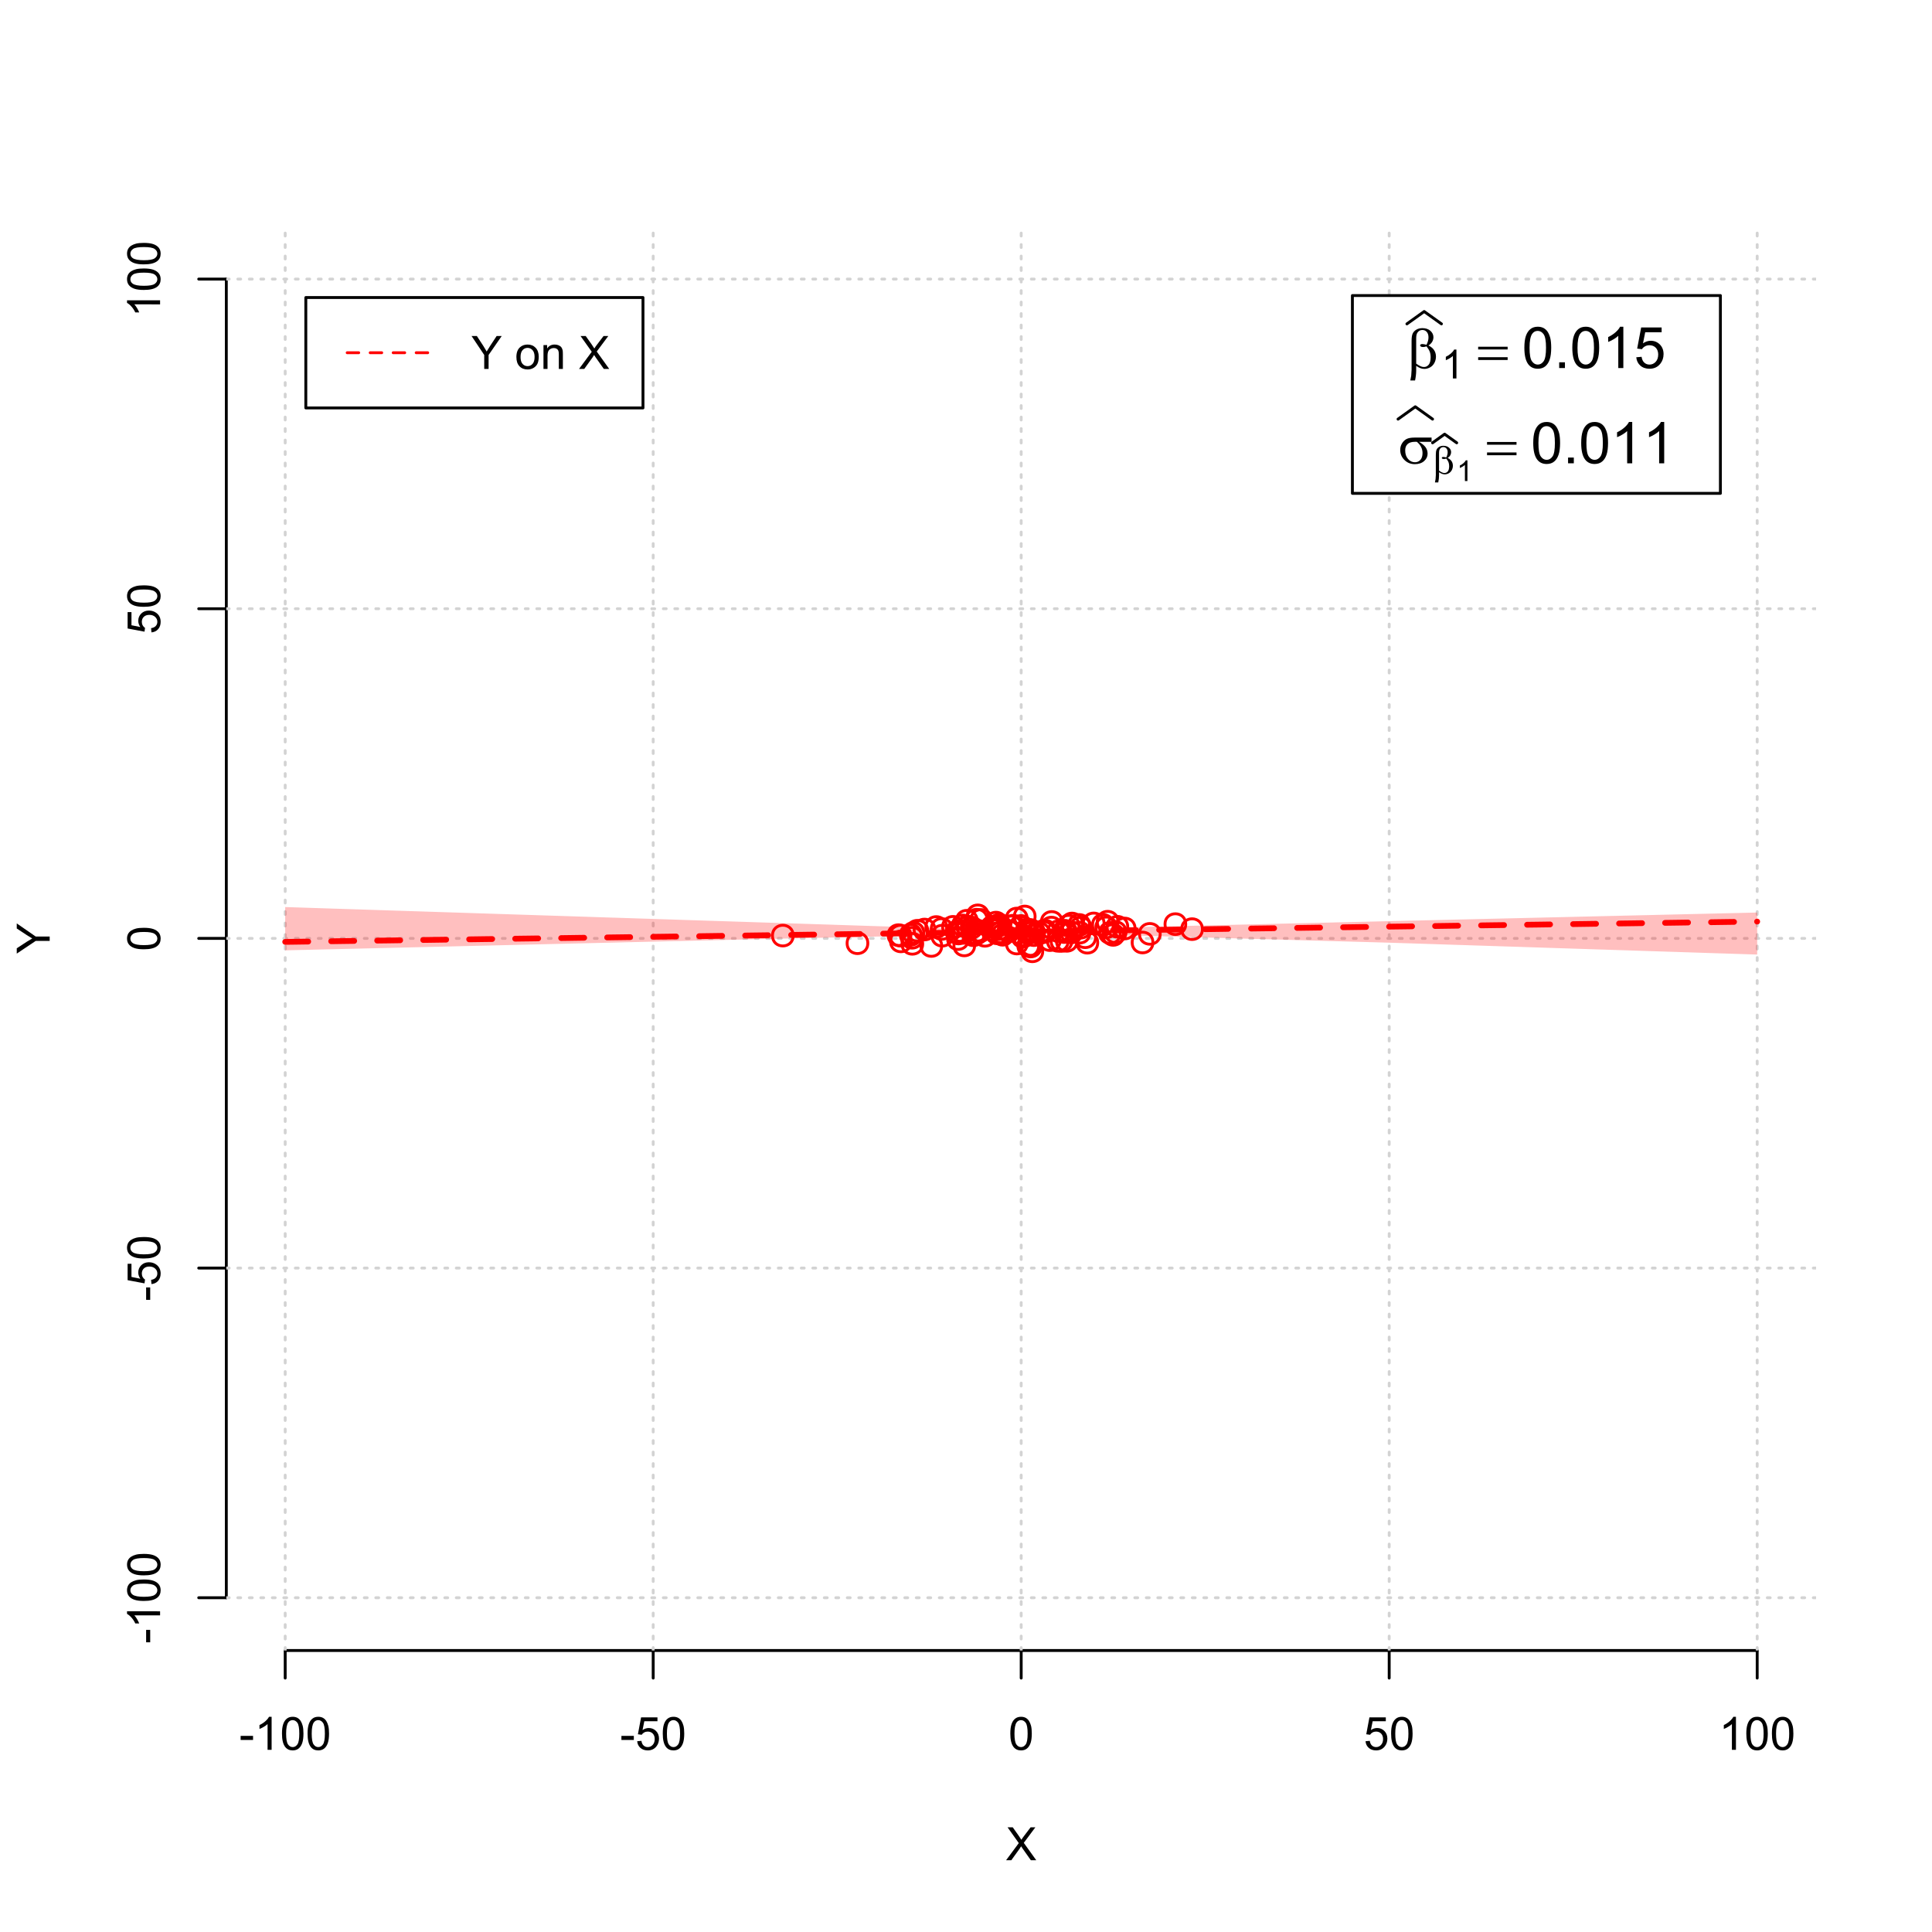 <?xml version="1.0" encoding="UTF-8"?>
<svg xmlns="http://www.w3.org/2000/svg" xmlns:xlink="http://www.w3.org/1999/xlink" width="504pt" height="504pt" viewBox="0 0 504 504" version="1.1">
<defs>
<g>
<symbol overflow="visible" id="glyph0-0">
<path style="stroke:none;" d="M 1.5 0 L 1.5 -7.5 L 7.5 -7.5 L 7.5 0 Z M 1.688 -0.188 L 7.312 -0.188 L 7.312 -7.312 L 1.688 -7.312 Z M 1.688 -0.188 "/>
</symbol>
<symbol overflow="visible" id="glyph0-1">
<path style="stroke:none;" d="M 0.055 0 L 3.375 -4.477 L 0.445 -8.59 L 1.797 -8.59 L 3.359 -6.387 C 3.68 -5.93 3.91 -5.578 4.047 -5.332 C 4.238 -5.645 4.465 -5.969 4.727 -6.312 L 6.457 -8.59 L 7.695 -8.59 L 4.676 -4.539 L 7.93 0 L 6.523 0 L 4.359 -3.062 C 4.238 -3.238 4.113 -3.43 3.984 -3.641 C 3.789 -3.324 3.652 -3.109 3.574 -2.992 L 1.418 0 Z M 0.055 0 "/>
</symbol>
<symbol overflow="visible" id="glyph0-2">
<path style="stroke:none;" d="M 0.383 -2.578 L 0.383 -3.641 L 3.621 -3.641 L 3.621 -2.578 Z M 0.383 -2.578 "/>
</symbol>
<symbol overflow="visible" id="glyph0-3">
<path style="stroke:none;" d="M 4.469 0 L 3.414 0 L 3.414 -6.719 C 3.16 -6.477 2.828 -6.234 2.414 -5.996 C 2 -5.75 1.629 -5.57 1.305 -5.449 L 1.305 -6.469 C 1.895 -6.742 2.41 -7.078 2.852 -7.477 C 3.293 -7.871 3.605 -8.254 3.789 -8.625 L 4.469 -8.625 Z M 4.469 0 "/>
</symbol>
<symbol overflow="visible" id="glyph0-4">
<path style="stroke:none;" d="M 0.5 -4.234 C 0.496 -5.246 0.602 -6.062 0.812 -6.688 C 1.02 -7.305 1.328 -7.785 1.742 -8.121 C 2.148 -8.457 2.668 -8.625 3.297 -8.625 C 3.758 -8.625 4.164 -8.531 4.512 -8.348 C 4.855 -8.16 5.141 -7.891 5.371 -7.543 C 5.594 -7.191 5.773 -6.766 5.906 -6.266 C 6.035 -5.762 6.098 -5.086 6.102 -4.234 C 6.098 -3.227 5.996 -2.414 5.789 -1.797 C 5.578 -1.176 5.266 -0.695 4.859 -0.359 C 4.445 -0.02 3.926 0.145 3.297 0.148 C 2.465 0.145 1.816 -0.148 1.348 -0.742 C 0.781 -1.457 0.496 -2.621 0.5 -4.234 Z M 1.582 -4.234 C 1.582 -2.824 1.746 -1.887 2.074 -1.418 C 2.402 -0.949 2.809 -0.715 3.297 -0.719 C 3.777 -0.715 4.184 -0.949 4.52 -1.422 C 4.848 -1.887 5.016 -2.824 5.016 -4.234 C 5.016 -5.648 4.848 -6.59 4.52 -7.055 C 4.184 -7.516 3.773 -7.746 3.289 -7.75 C 2.801 -7.746 2.414 -7.543 2.125 -7.137 C 1.762 -6.613 1.582 -5.645 1.582 -4.234 Z M 1.582 -4.234 "/>
</symbol>
<symbol overflow="visible" id="glyph0-5">
<path style="stroke:none;" d="M 0.5 -2.25 L 1.605 -2.344 C 1.684 -1.805 1.871 -1.398 2.176 -1.125 C 2.473 -0.852 2.836 -0.715 3.258 -0.719 C 3.766 -0.715 4.195 -0.906 4.547 -1.293 C 4.898 -1.672 5.074 -2.18 5.074 -2.82 C 5.074 -3.414 4.902 -3.891 4.566 -4.242 C 4.227 -4.59 3.785 -4.762 3.242 -4.766 C 2.898 -4.762 2.594 -4.684 2.32 -4.531 C 2.047 -4.375 1.832 -4.176 1.676 -3.93 L 0.688 -4.062 L 1.516 -8.473 L 5.789 -8.473 L 5.789 -7.465 L 2.359 -7.465 L 1.898 -5.156 C 2.414 -5.516 2.953 -5.695 3.523 -5.695 C 4.27 -5.695 4.902 -5.434 5.422 -4.914 C 5.934 -4.395 6.191 -3.727 6.195 -2.914 C 6.191 -2.133 5.965 -1.461 5.516 -0.898 C 4.961 -0.199 4.211 0.145 3.258 0.148 C 2.477 0.145 1.836 -0.07 1.344 -0.508 C 0.844 -0.941 0.562 -1.523 0.5 -2.25 Z M 0.5 -2.25 "/>
</symbol>
<symbol overflow="visible" id="glyph0-6">
<path style="stroke:none;" d="M 3.344 0 L 3.344 -3.641 L 0.035 -8.59 L 1.418 -8.59 L 3.109 -6 C 3.418 -5.516 3.711 -5.031 3.984 -4.547 C 4.242 -4.992 4.555 -5.496 4.922 -6.062 L 6.586 -8.59 L 7.91 -8.59 L 4.484 -3.641 L 4.484 0 Z M 3.344 0 "/>
</symbol>
<symbol overflow="visible" id="glyph0-7">
<path style="stroke:none;" d=""/>
</symbol>
<symbol overflow="visible" id="glyph0-8">
<path style="stroke:none;" d="M 0.398 -3.109 C 0.398 -4.262 0.719 -5.117 1.359 -5.672 C 1.895 -6.133 2.547 -6.363 3.316 -6.363 C 4.172 -6.363 4.871 -6.082 5.414 -5.52 C 5.953 -4.957 6.223 -4.184 6.227 -3.199 C 6.223 -2.398 6.102 -1.766 5.867 -1.309 C 5.625 -0.848 5.277 -0.492 4.82 -0.238 C 4.359 0.016 3.859 0.141 3.316 0.141 C 2.441 0.141 1.734 -0.137 1.203 -0.695 C 0.664 -1.254 0.398 -2.059 0.398 -3.109 Z M 1.484 -3.109 C 1.48 -2.309 1.656 -1.711 2.004 -1.32 C 2.348 -0.922 2.785 -0.727 3.316 -0.727 C 3.84 -0.727 4.273 -0.926 4.621 -1.324 C 4.969 -1.723 5.145 -2.328 5.145 -3.148 C 5.145 -3.914 4.969 -4.496 4.617 -4.895 C 4.266 -5.289 3.832 -5.488 3.316 -5.492 C 2.785 -5.488 2.348 -5.293 2.004 -4.898 C 1.656 -4.5 1.48 -3.902 1.484 -3.109 Z M 1.484 -3.109 "/>
</symbol>
<symbol overflow="visible" id="glyph0-9">
<path style="stroke:none;" d="M 0.789 0 L 0.789 -6.223 L 1.742 -6.223 L 1.742 -5.336 C 2.195 -6.02 2.855 -6.363 3.719 -6.363 C 4.09 -6.363 4.434 -6.293 4.754 -6.16 C 5.066 -6.023 5.305 -5.848 5.461 -5.633 C 5.617 -5.41 5.727 -5.152 5.789 -4.852 C 5.828 -4.656 5.848 -4.312 5.848 -3.828 L 5.848 0 L 4.793 0 L 4.793 -3.785 C 4.793 -4.215 4.75 -4.535 4.668 -4.75 C 4.586 -4.961 4.441 -5.129 4.234 -5.258 C 4.023 -5.383 3.777 -5.449 3.5 -5.449 C 3.047 -5.449 2.66 -5.305 2.332 -5.02 C 2.004 -4.734 1.84 -4.195 1.844 -3.398 L 1.844 0 Z M 0.789 0 "/>
</symbol>
<symbol overflow="visible" id="glyph1-0">
<path style="stroke:none;" d="M 0 -1.5 L -7.5 -1.5 L -7.5 -7.5 L 0 -7.5 Z M -0.188 -1.688 L -0.188 -7.312 L -7.312 -7.312 L -7.312 -1.688 Z M -0.188 -1.688 "/>
</symbol>
<symbol overflow="visible" id="glyph1-1">
<path style="stroke:none;" d="M 0 -3.344 L -3.641 -3.348 L -8.59 -0.035 L -8.59 -1.418 L -6 -3.113 C -5.516 -3.422 -5.031 -3.715 -4.547 -3.984 C -4.992 -4.242 -5.496 -4.555 -6.062 -4.922 L -8.59 -6.586 L -8.59 -7.91 L -3.637 -4.484 L 0 -4.484 Z M 0 -3.344 "/>
</symbol>
<symbol overflow="visible" id="glyph1-2">
<path style="stroke:none;" d="M -2.578 -0.383 L -3.641 -0.383 L -3.641 -3.621 L -2.578 -3.621 Z M -2.578 -0.383 "/>
</symbol>
<symbol overflow="visible" id="glyph1-3">
<path style="stroke:none;" d="M 0 -4.469 L 0 -3.414 L -6.719 -3.418 C -6.477 -3.16 -6.234 -2.828 -5.996 -2.418 C -5.75 -2.004 -5.57 -1.633 -5.449 -1.309 L -6.469 -1.309 C -6.742 -1.895 -7.078 -2.41 -7.477 -2.852 C -7.871 -3.293 -8.254 -3.605 -8.625 -3.793 L -8.625 -4.473 Z M 0 -4.469 "/>
</symbol>
<symbol overflow="visible" id="glyph1-4">
<path style="stroke:none;" d="M -4.234 -0.5 C -5.246 -0.496 -6.062 -0.602 -6.688 -0.812 C -7.305 -1.02 -7.785 -1.328 -8.121 -1.742 C -8.457 -2.152 -8.625 -2.672 -8.625 -3.301 C -8.625 -3.758 -8.531 -4.164 -8.348 -4.512 C -8.16 -4.859 -7.891 -5.145 -7.543 -5.371 C -7.191 -5.594 -6.766 -5.773 -6.266 -5.906 C -5.762 -6.035 -5.086 -6.098 -4.234 -6.102 C -3.223 -6.098 -2.41 -5.996 -1.793 -5.789 C -1.176 -5.578 -0.695 -5.266 -0.359 -4.859 C -0.02 -4.445 0.145 -3.926 0.148 -3.297 C 0.145 -2.465 -0.148 -1.816 -0.742 -1.348 C -1.457 -0.781 -2.621 -0.496 -4.234 -0.5 Z M -4.234 -1.582 C -2.824 -1.582 -1.887 -1.746 -1.418 -2.074 C -0.949 -2.402 -0.715 -2.809 -0.719 -3.297 C -0.715 -3.777 -0.949 -4.184 -1.422 -4.52 C -1.887 -4.848 -2.824 -5.016 -4.234 -5.016 C -5.648 -5.016 -6.59 -4.848 -7.055 -4.52 C -7.516 -4.188 -7.746 -3.777 -7.75 -3.289 C -7.746 -2.801 -7.543 -2.414 -7.137 -2.129 C -6.613 -1.762 -5.645 -1.582 -4.234 -1.582 Z M -4.234 -1.582 "/>
</symbol>
<symbol overflow="visible" id="glyph1-5">
<path style="stroke:none;" d="M -2.25 -0.5 L -2.344 -1.605 C -1.805 -1.684 -1.398 -1.871 -1.125 -2.176 C -0.852 -2.473 -0.715 -2.836 -0.719 -3.258 C -0.715 -3.766 -0.906 -4.195 -1.293 -4.547 C -1.672 -4.898 -2.18 -5.074 -2.816 -5.074 C -3.414 -5.074 -3.891 -4.902 -4.242 -4.566 C -4.59 -4.227 -4.762 -3.785 -4.766 -3.242 C -4.762 -2.898 -4.684 -2.594 -4.531 -2.32 C -4.375 -2.047 -4.176 -1.832 -3.93 -1.676 L -4.062 -0.688 L -8.473 -1.52 L -8.473 -5.789 L -7.465 -5.789 L -7.465 -2.363 L -5.156 -1.898 C -5.516 -2.414 -5.695 -2.953 -5.695 -3.523 C -5.695 -4.27 -5.434 -4.902 -4.914 -5.422 C -4.395 -5.934 -3.727 -6.191 -2.91 -6.195 C -2.133 -6.191 -1.461 -5.965 -0.895 -5.516 C -0.199 -4.961 0.145 -4.211 0.148 -3.258 C 0.145 -2.477 -0.07 -1.836 -0.508 -1.344 C -0.941 -0.848 -1.523 -0.566 -2.25 -0.5 Z M -2.25 -0.5 "/>
</symbol>
<symbol overflow="visible" id="glyph2-0">
<path style="stroke:none;" d="M 0.754 0 L 0.754 -9.375 L 8.254 -9.375 L 8.254 0 Z M 0.988 -0.234 L 8.02 -0.234 L 8.02 -9.141 L 0.988 -9.141 Z M 0.988 -0.234 "/>
</symbol>
<symbol overflow="visible" id="glyph2-1">
<path style="stroke:none;" d="M 2.418 -0.57 L 2.418 0.668 C 2.414 1.457 2.316 2.312 2.125 3.238 L 0.887 3.238 C 1.016 2.629 1.094 2.215 1.121 2 C 1.18 1.312 1.211 0.812 1.215 0.5 L 1.215 -6.988 C 1.211 -7.859 1.297 -8.508 1.473 -8.93 C 1.645 -9.352 1.957 -9.703 2.41 -9.988 C 2.859 -10.27 3.402 -10.41 4.035 -10.414 C 4.906 -10.41 5.605 -10.176 6.129 -9.711 C 6.652 -9.238 6.914 -8.684 6.914 -8.043 C 6.914 -7.625 6.805 -7.23 6.594 -6.855 C 6.379 -6.48 6.051 -6.156 5.609 -5.891 C 6.914 -5.262 7.57 -4.289 7.574 -2.973 C 7.57 -2.383 7.434 -1.836 7.164 -1.332 C 6.887 -0.82 6.512 -0.434 6.035 -0.172 C 5.555 0.094 5.059 0.223 4.555 0.227 C 4.227 0.223 3.906 0.168 3.586 0.059 C 3.266 -0.051 2.875 -0.258 2.418 -0.57 Z M 2.418 -1.148 C 2.891 -0.816 3.305 -0.578 3.656 -0.434 C 3.918 -0.324 4.18 -0.27 4.445 -0.27 C 4.938 -0.27 5.352 -0.473 5.688 -0.879 C 6.02 -1.285 6.188 -1.93 6.188 -2.82 C 6.188 -3.375 6.105 -3.863 5.949 -4.281 C 5.785 -4.695 5.508 -5.152 5.113 -5.656 C 4.773 -5.539 4.484 -5.484 4.242 -5.484 C 3.945 -5.484 3.738 -5.527 3.621 -5.617 C 3.5 -5.703 3.438 -5.797 3.441 -5.902 C 3.438 -5.992 3.484 -6.078 3.578 -6.152 C 3.668 -6.223 3.816 -6.258 4.027 -6.262 C 4.262 -6.258 4.625 -6.195 5.113 -6.07 C 5.453 -6.75 5.625 -7.391 5.625 -8 C 5.625 -8.609 5.473 -9.086 5.172 -9.426 C 4.867 -9.758 4.492 -9.926 4.043 -9.93 C 3.477 -9.926 3.035 -9.688 2.727 -9.215 C 2.516 -8.895 2.414 -8.383 2.418 -7.684 Z M 2.418 -1.148 "/>
</symbol>
<symbol overflow="visible" id="glyph2-2">
<path style="stroke:none;" d="M 0.27 -5.559 L 7.961 -5.559 L 7.961 -4.848 L 0.27 -4.848 Z M 0.27 -2.828 L 7.961 -2.828 L 7.961 -2.102 L 0.27 -2.102 Z M 0.27 -2.828 "/>
</symbol>
<symbol overflow="visible" id="glyph2-3">
<path style="stroke:none;" d="M 8.746 -5.602 L 5.465 -5.602 C 6.199 -5.191 6.758 -4.734 7.141 -4.238 C 7.52 -3.738 7.711 -3.164 7.711 -2.512 C 7.711 -1.758 7.406 -1.113 6.801 -0.578 C 6.195 -0.043 5.387 0.223 4.371 0.227 C 3.301 0.223 2.398 -0.137 1.668 -0.863 C 0.934 -1.59 0.566 -2.469 0.57 -3.5 C 0.566 -4.117 0.723 -4.68 1.031 -5.184 C 1.336 -5.688 1.723 -6.066 2.199 -6.324 C 2.668 -6.578 3.391 -6.707 4.367 -6.711 L 8.746 -6.711 Z M 4.914 -5.602 C 4.707 -5.605 4.551 -5.605 4.445 -5.609 C 3.566 -5.605 2.918 -5.41 2.5 -5.023 C 2.074 -4.629 1.863 -4.078 1.867 -3.367 C 1.863 -2.434 2.113 -1.684 2.621 -1.117 C 3.121 -0.551 3.719 -0.27 4.41 -0.27 C 4.984 -0.27 5.457 -0.473 5.828 -0.887 C 6.199 -1.297 6.387 -1.895 6.387 -2.672 C 6.387 -3.797 5.895 -4.773 4.914 -5.602 Z M 4.914 -5.602 "/>
</symbol>
<symbol overflow="visible" id="glyph3-0">
<path style="stroke:none;" d="M 1.312 0 L 1.312 -6.562 L 6.562 -6.562 L 6.562 0 Z M 1.477 -0.164 L 6.398 -0.164 L 6.398 -6.398 L 1.477 -6.398 Z M 1.477 -0.164 "/>
</symbol>
<symbol overflow="visible" id="glyph3-1">
<path style="stroke:none;" d="M 3.91 0 L 2.988 0 L 2.988 -5.879 C 2.766 -5.664 2.473 -5.453 2.113 -5.242 C 1.75 -5.027 1.426 -4.871 1.145 -4.77 L 1.145 -5.66 C 1.656 -5.902 2.109 -6.195 2.496 -6.539 C 2.883 -6.883 3.156 -7.219 3.316 -7.547 L 3.91 -7.547 Z M 3.91 0 "/>
</symbol>
<symbol overflow="visible" id="glyph4-0">
<path style="stroke:none;" d="M 1.875 0 L 1.875 -9.375 L 9.375 -9.375 L 9.375 0 Z M 2.109 -0.234 L 9.141 -0.234 L 9.141 -9.141 L 2.109 -9.141 Z M 2.109 -0.234 "/>
</symbol>
<symbol overflow="visible" id="glyph4-1">
<path style="stroke:none;" d="M 0.621 -5.297 C 0.621 -6.562 0.75 -7.582 1.012 -8.359 C 1.273 -9.133 1.664 -9.73 2.18 -10.152 C 2.695 -10.57 3.344 -10.781 4.125 -10.781 C 4.699 -10.781 5.203 -10.664 5.641 -10.434 C 6.074 -10.199 6.434 -9.863 6.715 -9.43 C 6.996 -8.988 7.219 -8.457 7.383 -7.832 C 7.543 -7.203 7.621 -6.359 7.625 -5.297 C 7.621 -4.035 7.492 -3.016 7.234 -2.246 C 6.973 -1.469 6.586 -0.871 6.074 -0.449 C 5.559 -0.027 4.91 0.18 4.125 0.184 C 3.086 0.18 2.27 -0.188 1.684 -0.93 C 0.973 -1.82 0.621 -3.277 0.621 -5.297 Z M 1.977 -5.297 C 1.973 -3.531 2.18 -2.355 2.594 -1.777 C 3.004 -1.191 3.516 -0.902 4.125 -0.902 C 4.727 -0.902 5.234 -1.195 5.648 -1.781 C 6.062 -2.367 6.27 -3.539 6.27 -5.297 C 6.27 -7.062 6.062 -8.234 5.648 -8.816 C 5.234 -9.398 4.719 -9.691 4.109 -9.691 C 3.5 -9.691 3.02 -9.434 2.66 -8.922 C 2.203 -8.262 1.973 -7.055 1.977 -5.297 Z M 1.977 -5.297 "/>
</symbol>
<symbol overflow="visible" id="glyph4-2">
<path style="stroke:none;" d="M 1.363 0 L 1.363 -1.5 L 2.863 -1.5 L 2.863 0 Z M 1.363 0 "/>
</symbol>
<symbol overflow="visible" id="glyph4-3">
<path style="stroke:none;" d="M 5.59 0 L 4.27 0 L 4.27 -8.402 C 3.949 -8.098 3.531 -7.793 3.02 -7.492 C 2.504 -7.188 2.043 -6.961 1.633 -6.812 L 1.633 -8.086 C 2.367 -8.43 3.012 -8.848 3.566 -9.344 C 4.117 -9.836 4.508 -10.316 4.738 -10.781 L 5.59 -10.781 Z M 5.59 0 "/>
</symbol>
<symbol overflow="visible" id="glyph4-4">
<path style="stroke:none;" d="M 0.621 -2.812 L 2.008 -2.93 C 2.105 -2.254 2.344 -1.746 2.719 -1.41 C 3.094 -1.07 3.543 -0.902 4.07 -0.902 C 4.703 -0.902 5.242 -1.141 5.684 -1.617 C 6.121 -2.094 6.34 -2.727 6.344 -3.523 C 6.34 -4.273 6.129 -4.867 5.707 -5.301 C 5.285 -5.734 4.73 -5.953 4.051 -5.953 C 3.621 -5.953 3.238 -5.855 2.898 -5.664 C 2.555 -5.469 2.285 -5.219 2.094 -4.914 L 0.855 -5.074 L 1.898 -10.59 L 7.234 -10.59 L 7.234 -9.332 L 2.953 -9.332 L 2.375 -6.445 C 3.016 -6.891 3.691 -7.113 4.402 -7.117 C 5.336 -7.113 6.129 -6.789 6.773 -6.145 C 7.418 -5.492 7.738 -4.656 7.742 -3.641 C 7.738 -2.664 7.457 -1.824 6.891 -1.121 C 6.203 -0.25 5.262 0.18 4.07 0.184 C 3.094 0.18 2.297 -0.09 1.68 -0.637 C 1.059 -1.18 0.707 -1.906 0.621 -2.812 Z M 0.621 -2.812 "/>
</symbol>
<symbol overflow="visible" id="glyph5-0">
<path style="stroke:none;" d="M 0.527 0 L 0.527 -6.562 L 5.777 -6.562 L 5.777 0 Z M 0.691 -0.164 L 5.613 -0.164 L 5.613 -6.398 L 0.691 -6.398 Z M 0.691 -0.164 "/>
</symbol>
<symbol overflow="visible" id="glyph5-1">
<path style="stroke:none;" d="M 1.691 -0.398 L 1.691 0.465 C 1.688 1.016 1.621 1.617 1.488 2.266 L 0.621 2.266 C 0.711 1.84 0.766 1.551 0.785 1.398 C 0.828 0.918 0.848 0.566 0.852 0.348 L 0.852 -4.891 C 0.848 -5.5 0.91 -5.953 1.031 -6.25 C 1.152 -6.543 1.371 -6.789 1.688 -6.992 C 2.004 -7.188 2.383 -7.289 2.824 -7.289 C 3.434 -7.289 3.922 -7.125 4.289 -6.797 C 4.656 -6.469 4.84 -6.078 4.84 -5.629 C 4.84 -5.336 4.766 -5.059 4.617 -4.801 C 4.469 -4.535 4.238 -4.309 3.926 -4.121 C 4.84 -3.68 5.297 -3 5.301 -2.082 C 5.297 -1.668 5.199 -1.285 5.012 -0.93 C 4.816 -0.574 4.555 -0.305 4.223 -0.117 C 3.887 0.066 3.543 0.156 3.188 0.16 C 2.957 0.156 2.73 0.117 2.508 0.039 C 2.281 -0.039 2.008 -0.184 1.691 -0.398 Z M 1.691 -0.805 C 2.02 -0.57 2.309 -0.402 2.559 -0.301 C 2.742 -0.223 2.926 -0.188 3.113 -0.191 C 3.453 -0.188 3.742 -0.328 3.98 -0.617 C 4.211 -0.898 4.328 -1.352 4.332 -1.973 C 4.328 -2.359 4.273 -2.699 4.164 -2.996 C 4.051 -3.285 3.855 -3.605 3.578 -3.957 C 3.34 -3.875 3.137 -3.836 2.969 -3.84 C 2.762 -3.836 2.617 -3.867 2.535 -3.93 C 2.449 -3.988 2.406 -4.055 2.41 -4.133 C 2.406 -4.195 2.441 -4.254 2.508 -4.305 C 2.57 -4.355 2.672 -4.383 2.82 -4.383 C 2.984 -4.383 3.238 -4.336 3.578 -4.25 C 3.816 -4.719 3.938 -5.168 3.938 -5.598 C 3.938 -6.027 3.828 -6.363 3.617 -6.598 C 3.402 -6.832 3.141 -6.949 2.828 -6.953 C 2.43 -6.949 2.121 -6.781 1.906 -6.449 C 1.758 -6.227 1.688 -5.871 1.691 -5.379 Z M 1.691 -0.805 "/>
</symbol>
<symbol overflow="visible" id="glyph6-0">
<path style="stroke:none;" d="M 0.938 0 L 0.938 -4.688 L 4.688 -4.688 L 4.688 0 Z M 1.055 -0.117 L 4.57 -0.117 L 4.57 -4.57 L 1.055 -4.57 Z M 1.055 -0.117 "/>
</symbol>
<symbol overflow="visible" id="glyph6-1">
<path style="stroke:none;" d="M 2.793 0 L 2.137 0 L 2.137 -4.199 C 1.977 -4.047 1.77 -3.895 1.512 -3.746 C 1.254 -3.59 1.02 -3.477 0.816 -3.406 L 0.816 -4.043 C 1.184 -4.215 1.508 -4.422 1.781 -4.672 C 2.055 -4.914 2.25 -5.156 2.371 -5.391 L 2.793 -5.391 Z M 2.793 0 "/>
</symbol>
</g>
<clipPath id="clip1">
  <path d="M 74 59.039 L 75 59.039 L 75 430.559 L 74 430.559 Z M 74 59.039 "/>
</clipPath>
<clipPath id="clip2">
  <path d="M 170 59.039 L 171 59.039 L 171 430.559 L 170 430.559 Z M 170 59.039 "/>
</clipPath>
<clipPath id="clip3">
  <path d="M 266 59.039 L 267 59.039 L 267 430.559 L 266 430.559 Z M 266 59.039 "/>
</clipPath>
<clipPath id="clip4">
  <path d="M 362 59.039 L 363 59.039 L 363 430.559 L 362 430.559 Z M 362 59.039 "/>
</clipPath>
<clipPath id="clip5">
  <path d="M 458 59.039 L 459 59.039 L 459 430.559 L 458 430.559 Z M 458 59.039 "/>
</clipPath>
<clipPath id="clip6">
  <path d="M 59.039 416 L 473.758 416 L 473.758 418 L 59.039 418 Z M 59.039 416 "/>
</clipPath>
<clipPath id="clip7">
  <path d="M 59.039 330 L 473.758 330 L 473.758 332 L 59.039 332 Z M 59.039 330 "/>
</clipPath>
<clipPath id="clip8">
  <path d="M 59.039 244 L 473.758 244 L 473.758 246 L 59.039 246 Z M 59.039 244 "/>
</clipPath>
<clipPath id="clip9">
  <path d="M 59.039 158 L 473.758 158 L 473.758 160 L 59.039 160 Z M 59.039 158 "/>
</clipPath>
<clipPath id="clip10">
  <path d="M 59.039 72 L 473.758 72 L 473.758 74 L 59.039 74 Z M 59.039 72 "/>
</clipPath>
</defs>
<g id="surface1621">
<rect x="0" y="0" width="504" height="504" style="fill:rgb(100%,100%,100%);fill-opacity:1;stroke:none;"/>
<g style="fill:rgb(0%,0%,0%);fill-opacity:1;">
  <use xlink:href="#glyph0-1" x="262.398" y="485.281"/>
</g>
<g style="fill:rgb(0%,0%,0%);fill-opacity:1;">
  <use xlink:href="#glyph1-1" x="12.961" y="248.801"/>
</g>
<path style="fill:none;stroke-width:0.75;stroke-linecap:round;stroke-linejoin:round;stroke:rgb(0%,0%,0%);stroke-opacity:1;stroke-miterlimit:10;" d="M 74.398 430.559 L 458.398 430.559 "/>
<path style="fill:none;stroke-width:0.75;stroke-linecap:round;stroke-linejoin:round;stroke:rgb(0%,0%,0%);stroke-opacity:1;stroke-miterlimit:10;" d="M 74.398 430.559 L 74.398 437.762 "/>
<path style="fill:none;stroke-width:0.75;stroke-linecap:round;stroke-linejoin:round;stroke:rgb(0%,0%,0%);stroke-opacity:1;stroke-miterlimit:10;" d="M 170.398 430.559 L 170.398 437.762 "/>
<path style="fill:none;stroke-width:0.75;stroke-linecap:round;stroke-linejoin:round;stroke:rgb(0%,0%,0%);stroke-opacity:1;stroke-miterlimit:10;" d="M 266.398 430.559 L 266.398 437.762 "/>
<path style="fill:none;stroke-width:0.75;stroke-linecap:round;stroke-linejoin:round;stroke:rgb(0%,0%,0%);stroke-opacity:1;stroke-miterlimit:10;" d="M 362.398 430.559 L 362.398 437.762 "/>
<path style="fill:none;stroke-width:0.75;stroke-linecap:round;stroke-linejoin:round;stroke:rgb(0%,0%,0%);stroke-opacity:1;stroke-miterlimit:10;" d="M 458.398 430.559 L 458.398 437.762 "/>
<g style="fill:rgb(0%,0%,0%);fill-opacity:1;">
  <use xlink:href="#glyph0-2" x="62.391" y="456.48"/>
  <use xlink:href="#glyph0-3" x="66.387" y="456.48"/>
  <use xlink:href="#glyph0-4" x="73.061" y="456.48"/>
  <use xlink:href="#glyph0-4" x="79.734" y="456.48"/>
</g>
<g style="fill:rgb(0%,0%,0%);fill-opacity:1;">
  <use xlink:href="#glyph0-2" x="161.727" y="456.48"/>
  <use xlink:href="#glyph0-5" x="165.723" y="456.48"/>
  <use xlink:href="#glyph0-4" x="172.396" y="456.48"/>
</g>
<g style="fill:rgb(0%,0%,0%);fill-opacity:1;">
  <use xlink:href="#glyph0-4" x="263.062" y="456.48"/>
</g>
<g style="fill:rgb(0%,0%,0%);fill-opacity:1;">
  <use xlink:href="#glyph0-5" x="355.727" y="456.48"/>
  <use xlink:href="#glyph0-4" x="362.4" y="456.48"/>
</g>
<g style="fill:rgb(0%,0%,0%);fill-opacity:1;">
  <use xlink:href="#glyph0-3" x="448.387" y="456.48"/>
  <use xlink:href="#glyph0-4" x="455.061" y="456.48"/>
  <use xlink:href="#glyph0-4" x="461.734" y="456.48"/>
</g>
<path style="fill:none;stroke-width:0.75;stroke-linecap:round;stroke-linejoin:round;stroke:rgb(0%,0%,0%);stroke-opacity:1;stroke-miterlimit:10;" d="M 59.039 416.801 L 59.039 72.801 "/>
<path style="fill:none;stroke-width:0.75;stroke-linecap:round;stroke-linejoin:round;stroke:rgb(0%,0%,0%);stroke-opacity:1;stroke-miterlimit:10;" d="M 59.039 416.801 L 51.84 416.801 "/>
<path style="fill:none;stroke-width:0.75;stroke-linecap:round;stroke-linejoin:round;stroke:rgb(0%,0%,0%);stroke-opacity:1;stroke-miterlimit:10;" d="M 59.039 330.801 L 51.84 330.801 "/>
<path style="fill:none;stroke-width:0.75;stroke-linecap:round;stroke-linejoin:round;stroke:rgb(0%,0%,0%);stroke-opacity:1;stroke-miterlimit:10;" d="M 59.039 244.801 L 51.84 244.801 "/>
<path style="fill:none;stroke-width:0.75;stroke-linecap:round;stroke-linejoin:round;stroke:rgb(0%,0%,0%);stroke-opacity:1;stroke-miterlimit:10;" d="M 59.039 158.801 L 51.84 158.801 "/>
<path style="fill:none;stroke-width:0.75;stroke-linecap:round;stroke-linejoin:round;stroke:rgb(0%,0%,0%);stroke-opacity:1;stroke-miterlimit:10;" d="M 59.039 72.801 L 51.84 72.801 "/>
<g style="fill:rgb(0%,0%,0%);fill-opacity:1;">
  <use xlink:href="#glyph1-2" x="41.762" y="428.809"/>
  <use xlink:href="#glyph1-3" x="41.762" y="424.812"/>
  <use xlink:href="#glyph1-4" x="41.762" y="418.139"/>
  <use xlink:href="#glyph1-4" x="41.762" y="411.465"/>
</g>
<g style="fill:rgb(0%,0%,0%);fill-opacity:1;">
  <use xlink:href="#glyph1-2" x="41.762" y="339.473"/>
  <use xlink:href="#glyph1-5" x="41.762" y="335.477"/>
  <use xlink:href="#glyph1-4" x="41.762" y="328.803"/>
</g>
<g style="fill:rgb(0%,0%,0%);fill-opacity:1;">
  <use xlink:href="#glyph1-4" x="41.762" y="248.137"/>
</g>
<g style="fill:rgb(0%,0%,0%);fill-opacity:1;">
  <use xlink:href="#glyph1-5" x="41.762" y="165.473"/>
  <use xlink:href="#glyph1-4" x="41.762" y="158.799"/>
</g>
<g style="fill:rgb(0%,0%,0%);fill-opacity:1;">
  <use xlink:href="#glyph1-3" x="41.762" y="82.812"/>
  <use xlink:href="#glyph1-4" x="41.762" y="76.139"/>
  <use xlink:href="#glyph1-4" x="41.762" y="69.465"/>
</g>
<g clip-path="url(#clip1)" clip-rule="nonzero">
<path style="fill:none;stroke-width:0.75;stroke-linecap:round;stroke-linejoin:round;stroke:rgb(82.745%,82.745%,82.745%);stroke-opacity:1;stroke-dasharray:0.75,2.25;stroke-miterlimit:10;" d="M 74.398 430.559 L 74.398 59.039 "/>
</g>
<g clip-path="url(#clip2)" clip-rule="nonzero">
<path style="fill:none;stroke-width:0.75;stroke-linecap:round;stroke-linejoin:round;stroke:rgb(82.745%,82.745%,82.745%);stroke-opacity:1;stroke-dasharray:0.75,2.25;stroke-miterlimit:10;" d="M 170.398 430.559 L 170.398 59.039 "/>
</g>
<g clip-path="url(#clip3)" clip-rule="nonzero">
<path style="fill:none;stroke-width:0.75;stroke-linecap:round;stroke-linejoin:round;stroke:rgb(82.745%,82.745%,82.745%);stroke-opacity:1;stroke-dasharray:0.75,2.25;stroke-miterlimit:10;" d="M 266.398 430.559 L 266.398 59.039 "/>
</g>
<g clip-path="url(#clip4)" clip-rule="nonzero">
<path style="fill:none;stroke-width:0.75;stroke-linecap:round;stroke-linejoin:round;stroke:rgb(82.745%,82.745%,82.745%);stroke-opacity:1;stroke-dasharray:0.75,2.25;stroke-miterlimit:10;" d="M 362.398 430.559 L 362.398 59.039 "/>
</g>
<g clip-path="url(#clip5)" clip-rule="nonzero">
<path style="fill:none;stroke-width:0.75;stroke-linecap:round;stroke-linejoin:round;stroke:rgb(82.745%,82.745%,82.745%);stroke-opacity:1;stroke-dasharray:0.75,2.25;stroke-miterlimit:10;" d="M 458.398 430.559 L 458.398 59.039 "/>
</g>
<g clip-path="url(#clip6)" clip-rule="nonzero">
<path style="fill:none;stroke-width:0.75;stroke-linecap:round;stroke-linejoin:round;stroke:rgb(82.745%,82.745%,82.745%);stroke-opacity:1;stroke-dasharray:0.75,2.25;stroke-miterlimit:10;" d="M 59.039 416.801 L 473.762 416.801 "/>
</g>
<g clip-path="url(#clip7)" clip-rule="nonzero">
<path style="fill:none;stroke-width:0.75;stroke-linecap:round;stroke-linejoin:round;stroke:rgb(82.745%,82.745%,82.745%);stroke-opacity:1;stroke-dasharray:0.75,2.25;stroke-miterlimit:10;" d="M 59.039 330.801 L 473.762 330.801 "/>
</g>
<g clip-path="url(#clip8)" clip-rule="nonzero">
<path style="fill:none;stroke-width:0.75;stroke-linecap:round;stroke-linejoin:round;stroke:rgb(82.745%,82.745%,82.745%);stroke-opacity:1;stroke-dasharray:0.75,2.25;stroke-miterlimit:10;" d="M 59.039 244.801 L 473.762 244.801 "/>
</g>
<g clip-path="url(#clip9)" clip-rule="nonzero">
<path style="fill:none;stroke-width:0.75;stroke-linecap:round;stroke-linejoin:round;stroke:rgb(82.745%,82.745%,82.745%);stroke-opacity:1;stroke-dasharray:0.75,2.25;stroke-miterlimit:10;" d="M 59.039 158.801 L 473.762 158.801 "/>
</g>
<g clip-path="url(#clip10)" clip-rule="nonzero">
<path style="fill:none;stroke-width:0.75;stroke-linecap:round;stroke-linejoin:round;stroke:rgb(82.745%,82.745%,82.745%);stroke-opacity:1;stroke-dasharray:0.75,2.25;stroke-miterlimit:10;" d="M 59.039 72.801 L 473.762 72.801 "/>
</g>
<path style=" stroke:none;fill-rule:nonzero;fill:rgb(100%,0%,0%);fill-opacity:0.251;" d="M 74.398 230.426 L 74.398 236.625 L 76.32 236.684 L 78.238 236.746 L 80.16 236.809 L 82.078 236.871 L 85.922 236.996 L 87.84 237.059 L 89.762 237.117 L 91.68 237.18 L 93.602 237.242 L 95.52 237.305 L 97.441 237.367 L 99.359 237.43 L 101.281 237.492 L 103.199 237.555 L 105.121 237.613 L 107.039 237.676 L 108.961 237.738 L 110.879 237.801 L 112.801 237.863 L 114.719 237.926 L 116.641 237.988 L 118.559 238.047 L 120.48 238.109 L 122.398 238.172 L 124.32 238.234 L 126.238 238.297 L 128.16 238.359 L 130.078 238.422 L 132 238.48 L 133.922 238.543 L 135.84 238.605 L 137.762 238.668 L 139.68 238.73 L 141.602 238.793 L 143.52 238.855 L 145.441 238.914 L 147.359 238.977 L 149.281 239.039 L 151.199 239.102 L 153.121 239.164 L 155.039 239.227 L 156.961 239.289 L 158.879 239.352 L 160.801 239.41 L 162.719 239.473 L 164.641 239.535 L 166.559 239.598 L 168.48 239.66 L 170.398 239.723 L 172.32 239.785 L 174.238 239.844 L 176.16 239.906 L 178.078 239.969 L 181.922 240.094 L 183.84 240.156 L 185.762 240.219 L 187.68 240.277 L 189.602 240.34 L 191.52 240.402 L 193.441 240.465 L 195.359 240.527 L 197.281 240.59 L 199.199 240.652 L 201.121 240.711 L 203.039 240.773 L 204.961 240.836 L 206.879 240.898 L 208.801 240.961 L 210.719 241.023 L 212.641 241.086 L 214.559 241.145 L 216.48 241.207 L 218.398 241.27 L 220.32 241.332 L 222.238 241.395 L 224.16 241.457 L 226.078 241.52 L 228 241.582 L 229.922 241.641 L 231.84 241.703 L 233.762 241.766 L 235.68 241.828 L 237.602 241.891 L 239.52 241.953 L 241.441 242.016 L 243.359 242.074 L 245.281 242.137 L 247.199 242.199 L 249.121 242.262 L 251.039 242.324 L 252.961 242.387 L 254.879 242.449 L 256.801 242.508 L 258.719 242.57 L 260.641 242.594 L 262.559 242.602 L 264.48 242.598 L 266.398 242.551 L 268.32 242.508 L 270.238 242.461 L 272.16 242.418 L 274.078 242.371 L 276 242.328 L 277.922 242.281 L 279.84 242.238 L 281.762 242.191 L 283.68 242.148 L 285.602 242.102 L 287.52 242.059 L 289.441 242.012 L 291.359 241.969 L 293.281 241.922 L 295.199 241.879 L 297.121 241.832 L 299.039 241.789 L 300.961 241.742 L 302.879 241.699 L 304.801 241.652 L 306.719 241.609 L 308.641 241.562 L 310.559 241.52 L 312.48 241.473 L 314.398 241.43 L 316.32 241.383 L 318.238 241.336 L 320.16 241.293 L 322.078 241.246 L 324 241.203 L 325.922 241.156 L 327.84 241.113 L 329.762 241.066 L 331.68 241.023 L 333.602 240.977 L 335.52 240.934 L 337.441 240.887 L 339.359 240.844 L 341.281 240.797 L 343.199 240.754 L 345.121 240.707 L 347.039 240.664 L 348.961 240.617 L 350.879 240.574 L 352.801 240.527 L 354.719 240.484 L 356.641 240.438 L 358.559 240.395 L 360.48 240.348 L 362.398 240.305 L 364.32 240.258 L 366.238 240.215 L 368.16 240.168 L 370.078 240.125 L 372 240.078 L 373.922 240.035 L 375.84 239.988 L 377.762 239.941 L 379.68 239.898 L 381.602 239.852 L 383.52 239.809 L 385.441 239.762 L 387.359 239.719 L 389.281 239.672 L 391.199 239.629 L 393.121 239.582 L 395.039 239.539 L 396.961 239.492 L 398.879 239.449 L 400.801 239.402 L 402.719 239.359 L 404.641 239.312 L 406.559 239.27 L 408.48 239.223 L 410.398 239.18 L 412.32 239.133 L 414.238 239.09 L 416.16 239.043 L 418.078 239 L 420 238.953 L 421.922 238.91 L 423.84 238.863 L 425.762 238.82 L 427.68 238.773 L 429.602 238.73 L 431.52 238.684 L 433.441 238.637 L 435.359 238.594 L 437.281 238.547 L 439.199 238.504 L 441.121 238.457 L 443.039 238.414 L 444.961 238.367 L 446.879 238.324 L 448.801 238.277 L 450.719 238.234 L 452.641 238.188 L 454.559 238.145 L 456.48 238.098 L 458.398 238.055 L 458.398 233.555 L 458.398 255.211 L 458.398 249.016 L 456.48 248.953 L 454.559 248.891 L 452.641 248.828 L 450.719 248.766 L 448.801 248.707 L 446.879 248.645 L 444.961 248.582 L 443.039 248.52 L 441.121 248.457 L 439.199 248.395 L 437.281 248.332 L 435.359 248.273 L 433.441 248.211 L 431.52 248.148 L 429.602 248.086 L 427.68 248.023 L 425.762 247.961 L 423.84 247.898 L 421.922 247.84 L 418.078 247.715 L 416.16 247.652 L 414.238 247.59 L 412.32 247.527 L 410.398 247.465 L 408.48 247.406 L 406.559 247.344 L 404.641 247.281 L 402.719 247.219 L 400.801 247.156 L 398.879 247.094 L 396.961 247.031 L 395.039 246.969 L 393.121 246.91 L 391.199 246.848 L 389.281 246.785 L 387.359 246.723 L 385.441 246.66 L 383.52 246.598 L 381.602 246.535 L 379.68 246.477 L 377.762 246.414 L 375.84 246.352 L 373.922 246.289 L 370.078 246.164 L 368.16 246.102 L 366.238 246.043 L 364.32 245.98 L 362.398 245.918 L 360.48 245.863 L 358.559 245.809 L 356.641 245.754 L 354.719 245.699 L 352.801 245.645 L 350.879 245.594 L 348.961 245.539 L 347.039 245.484 L 345.121 245.43 L 343.199 245.375 L 341.281 245.32 L 339.359 245.27 L 337.441 245.215 L 335.52 245.16 L 333.602 245.105 L 331.68 245.051 L 329.762 245 L 327.84 244.945 L 325.922 244.891 L 322.078 244.781 L 320.16 244.727 L 318.238 244.676 L 316.32 244.621 L 314.398 244.566 L 312.48 244.512 L 310.559 244.457 L 308.641 244.406 L 306.719 244.352 L 304.801 244.297 L 302.879 244.242 L 300.961 244.188 L 299.039 244.137 L 297.121 244.09 L 295.199 244.055 L 293.281 244.02 L 291.359 243.988 L 289.441 243.953 L 287.52 243.918 L 285.602 243.883 L 283.68 243.852 L 281.762 243.816 L 279.84 243.781 L 277.922 243.746 L 276 243.727 L 274.078 243.723 L 272.16 243.719 L 270.238 243.711 L 268.32 243.707 L 266.398 243.703 L 264.48 243.695 L 262.559 243.691 L 260.641 243.688 L 258.719 243.68 L 256.801 243.707 L 254.879 243.746 L 252.961 243.789 L 251.039 243.832 L 249.121 243.875 L 247.199 243.914 L 245.281 243.957 L 243.359 244 L 241.441 244.039 L 239.52 244.082 L 237.602 244.125 L 235.68 244.164 L 233.762 244.207 L 231.84 244.25 L 229.922 244.289 L 226.078 244.375 L 224.16 244.414 L 222.238 244.457 L 220.32 244.5 L 218.398 244.539 L 216.48 244.582 L 214.559 244.625 L 212.641 244.668 L 210.719 244.707 L 208.801 244.75 L 206.879 244.793 L 204.961 244.832 L 203.039 244.875 L 201.121 244.918 L 199.199 244.961 L 197.281 245.004 L 195.359 245.051 L 193.441 245.098 L 191.52 245.141 L 189.602 245.188 L 187.68 245.234 L 185.762 245.277 L 183.84 245.324 L 181.922 245.371 L 180 245.414 L 178.078 245.461 L 176.16 245.504 L 174.238 245.551 L 172.32 245.598 L 170.398 245.641 L 168.48 245.688 L 166.559 245.734 L 164.641 245.777 L 162.719 245.824 L 160.801 245.871 L 158.879 245.914 L 156.961 245.961 L 155.039 246.008 L 153.121 246.051 L 151.199 246.098 L 149.281 246.141 L 147.359 246.188 L 145.441 246.234 L 143.52 246.277 L 141.602 246.324 L 139.68 246.371 L 137.762 246.414 L 135.84 246.461 L 133.922 246.508 L 132 246.551 L 130.078 246.598 L 128.16 246.645 L 126.238 246.688 L 124.32 246.734 L 122.398 246.777 L 120.48 246.824 L 118.559 246.871 L 116.641 246.914 L 114.719 246.961 L 112.801 247.008 L 110.879 247.051 L 108.961 247.098 L 107.039 247.145 L 105.121 247.188 L 103.199 247.234 L 101.281 247.281 L 99.359 247.324 L 97.441 247.371 L 95.52 247.414 L 93.602 247.461 L 91.68 247.508 L 89.762 247.551 L 87.84 247.598 L 85.922 247.645 L 84 247.688 L 82.078 247.734 L 80.16 247.781 L 78.238 247.824 L 76.32 247.871 L 74.398 247.918 L 74.398 252.465 Z M 74.398 230.426 "/>
<path style="fill:none;stroke-width:0.75;stroke-linecap:round;stroke-linejoin:round;stroke:rgb(100%,0%,0%);stroke-opacity:1;stroke-miterlimit:10;" d="M 263.859 243.219 C 263.859 246.816 258.457 246.816 258.457 243.219 C 258.457 239.617 263.859 239.617 263.859 243.219 "/>
<path style="fill:none;stroke-width:0.75;stroke-linecap:round;stroke-linejoin:round;stroke:rgb(100%,0%,0%);stroke-opacity:1;stroke-miterlimit:10;" d="M 243.879 242.484 C 243.879 246.086 238.477 246.086 238.477 242.484 C 238.477 238.887 243.879 238.887 243.879 242.484 "/>
<path style="fill:none;stroke-width:0.75;stroke-linecap:round;stroke-linejoin:round;stroke:rgb(100%,0%,0%);stroke-opacity:1;stroke-miterlimit:10;" d="M 293.734 243.18 C 293.734 246.781 288.336 246.781 288.336 243.18 C 288.336 239.578 293.734 239.578 293.734 243.18 "/>
<path style="fill:none;stroke-width:0.75;stroke-linecap:round;stroke-linejoin:round;stroke:rgb(100%,0%,0%);stroke-opacity:1;stroke-miterlimit:10;" d="M 267.027 241.48 C 267.027 245.082 261.625 245.082 261.625 241.48 C 261.625 237.883 267.027 237.883 267.027 241.48 "/>
<path style="fill:none;stroke-width:0.75;stroke-linecap:round;stroke-linejoin:round;stroke:rgb(100%,0%,0%);stroke-opacity:1;stroke-miterlimit:10;" d="M 257.684 242.797 C 257.684 246.395 252.281 246.395 252.281 242.797 C 252.281 239.195 257.684 239.195 257.684 242.797 "/>
<path style="fill:none;stroke-width:0.75;stroke-linecap:round;stroke-linejoin:round;stroke:rgb(100%,0%,0%);stroke-opacity:1;stroke-miterlimit:10;" d="M 269.781 244.203 C 269.781 247.805 264.383 247.805 264.383 244.203 C 264.383 240.605 269.781 240.605 269.781 244.203 "/>
<path style="fill:none;stroke-width:0.75;stroke-linecap:round;stroke-linejoin:round;stroke:rgb(100%,0%,0%);stroke-opacity:1;stroke-miterlimit:10;" d="M 241 243.371 C 241 246.969 235.598 246.969 235.598 243.371 C 235.598 239.77 241 239.77 241 243.371 "/>
<path style="fill:none;stroke-width:0.75;stroke-linecap:round;stroke-linejoin:round;stroke:rgb(100%,0%,0%);stroke-opacity:1;stroke-miterlimit:10;" d="M 296.098 242.223 C 296.098 245.82 290.699 245.82 290.699 242.223 C 290.699 238.621 296.098 238.621 296.098 242.223 "/>
<path style="fill:none;stroke-width:0.75;stroke-linecap:round;stroke-linejoin:round;stroke:rgb(100%,0%,0%);stroke-opacity:1;stroke-miterlimit:10;" d="M 262.754 243.469 C 262.754 247.066 257.352 247.066 257.352 243.469 C 257.352 239.867 262.754 239.867 262.754 243.469 "/>
<path style="fill:none;stroke-width:0.75;stroke-linecap:round;stroke-linejoin:round;stroke:rgb(100%,0%,0%);stroke-opacity:1;stroke-miterlimit:10;" d="M 259.637 244.121 C 259.637 247.723 254.234 247.723 254.234 244.121 C 254.234 240.523 259.637 240.523 259.637 244.121 "/>
<path style="fill:none;stroke-width:0.75;stroke-linecap:round;stroke-linejoin:round;stroke:rgb(100%,0%,0%);stroke-opacity:1;stroke-miterlimit:10;" d="M 246.934 241.832 C 246.934 245.43 241.535 245.43 241.535 241.832 C 241.535 238.23 246.934 238.23 246.934 241.832 "/>
<path style="fill:none;stroke-width:0.75;stroke-linecap:round;stroke-linejoin:round;stroke:rgb(100%,0%,0%);stroke-opacity:1;stroke-miterlimit:10;" d="M 292.258 243.375 C 292.258 246.973 286.859 246.973 286.859 243.375 C 286.859 239.773 292.258 239.773 292.258 243.375 "/>
<path style="fill:none;stroke-width:0.75;stroke-linecap:round;stroke-linejoin:round;stroke:rgb(100%,0%,0%);stroke-opacity:1;stroke-miterlimit:10;" d="M 245.66 246.773 C 245.66 250.375 240.262 250.375 240.262 246.773 C 240.262 243.176 245.66 243.176 245.66 246.773 "/>
<path style="fill:none;stroke-width:0.75;stroke-linecap:round;stroke-linejoin:round;stroke:rgb(100%,0%,0%);stroke-opacity:1;stroke-miterlimit:10;" d="M 248.34 242.34 C 248.34 245.941 242.938 245.941 242.938 242.34 C 242.938 238.742 248.34 238.742 248.34 242.34 "/>
<path style="fill:none;stroke-width:0.75;stroke-linecap:round;stroke-linejoin:round;stroke:rgb(100%,0%,0%);stroke-opacity:1;stroke-miterlimit:10;" d="M 285.785 244.5 C 285.785 248.098 280.387 248.098 280.387 244.5 C 280.387 240.898 285.785 240.898 285.785 244.5 "/>
<path style="fill:none;stroke-width:0.75;stroke-linecap:round;stroke-linejoin:round;stroke:rgb(100%,0%,0%);stroke-opacity:1;stroke-miterlimit:10;" d="M 280.801 243.09 C 280.801 246.691 275.402 246.691 275.402 243.09 C 275.402 239.488 280.801 239.488 280.801 243.09 "/>
<path style="fill:none;stroke-width:0.75;stroke-linecap:round;stroke-linejoin:round;stroke:rgb(100%,0%,0%);stroke-opacity:1;stroke-miterlimit:10;" d="M 286.355 245.926 C 286.355 249.527 280.957 249.527 280.957 245.926 C 280.957 242.328 286.355 242.328 286.355 245.926 "/>
<path style="fill:none;stroke-width:0.75;stroke-linecap:round;stroke-linejoin:round;stroke:rgb(100%,0%,0%);stroke-opacity:1;stroke-miterlimit:10;" d="M 279.609 245.461 C 279.609 249.059 274.207 249.059 274.207 245.461 C 274.207 241.859 279.609 241.859 279.609 245.461 "/>
<path style="fill:none;stroke-width:0.75;stroke-linecap:round;stroke-linejoin:round;stroke:rgb(100%,0%,0%);stroke-opacity:1;stroke-miterlimit:10;" d="M 254.156 243.367 C 254.156 246.965 248.754 246.965 248.754 243.367 C 248.754 239.766 254.156 239.766 254.156 243.367 "/>
<path style="fill:none;stroke-width:0.75;stroke-linecap:round;stroke-linejoin:round;stroke:rgb(100%,0%,0%);stroke-opacity:1;stroke-miterlimit:10;" d="M 274.992 243.152 C 274.992 246.754 269.59 246.754 269.59 243.152 C 269.59 239.555 274.992 239.555 274.992 243.152 "/>
<path style="fill:none;stroke-width:0.75;stroke-linecap:round;stroke-linejoin:round;stroke:rgb(100%,0%,0%);stroke-opacity:1;stroke-miterlimit:10;" d="M 270.02 239.078 C 270.02 242.68 264.621 242.68 264.621 239.078 C 264.621 235.48 270.02 235.48 270.02 239.078 "/>
<path style="fill:none;stroke-width:0.75;stroke-linecap:round;stroke-linejoin:round;stroke:rgb(100%,0%,0%);stroke-opacity:1;stroke-miterlimit:10;" d="M 270.637 242.492 C 270.637 246.094 265.234 246.094 265.234 242.492 C 265.234 238.891 270.637 238.891 270.637 242.492 "/>
<path style="fill:none;stroke-width:0.75;stroke-linecap:round;stroke-linejoin:round;stroke:rgb(100%,0%,0%);stroke-opacity:1;stroke-miterlimit:10;" d="M 276.582 245.254 C 276.582 248.852 271.18 248.852 271.18 245.254 C 271.18 241.652 276.582 241.652 276.582 245.254 "/>
<path style="fill:none;stroke-width:0.75;stroke-linecap:round;stroke-linejoin:round;stroke:rgb(100%,0%,0%);stroke-opacity:1;stroke-miterlimit:10;" d="M 271.559 246.918 C 271.559 250.52 266.16 250.52 266.16 246.918 C 266.16 243.32 271.559 243.32 271.559 246.918 "/>
<path style="fill:none;stroke-width:0.75;stroke-linecap:round;stroke-linejoin:round;stroke:rgb(100%,0%,0%);stroke-opacity:1;stroke-miterlimit:10;" d="M 258.359 242.934 C 258.359 246.531 252.961 246.531 252.961 242.934 C 252.961 239.332 258.359 239.332 258.359 242.934 "/>
<path style="fill:none;stroke-width:0.75;stroke-linecap:round;stroke-linejoin:round;stroke:rgb(100%,0%,0%);stroke-opacity:1;stroke-miterlimit:10;" d="M 281.473 241.496 C 281.473 245.098 276.07 245.098 276.07 241.496 C 276.07 237.895 281.473 237.895 281.473 241.496 "/>
<path style="fill:none;stroke-width:0.75;stroke-linecap:round;stroke-linejoin:round;stroke:rgb(100%,0%,0%);stroke-opacity:1;stroke-miterlimit:10;" d="M 284.234 241.285 C 284.234 244.887 278.836 244.887 278.836 241.285 C 278.836 237.688 284.234 237.688 284.234 241.285 "/>
<path style="fill:none;stroke-width:0.75;stroke-linecap:round;stroke-linejoin:round;stroke:rgb(100%,0%,0%);stroke-opacity:1;stroke-miterlimit:10;" d="M 242.016 242.805 C 242.016 246.402 236.617 246.402 236.617 242.805 C 236.617 239.203 242.016 239.203 242.016 242.805 "/>
<path style="fill:none;stroke-width:0.75;stroke-linecap:round;stroke-linejoin:round;stroke:rgb(100%,0%,0%);stroke-opacity:1;stroke-miterlimit:10;" d="M 252.738 243.523 C 252.738 247.121 247.336 247.121 247.336 243.523 C 247.336 239.922 252.738 239.922 252.738 243.523 "/>
<path style="fill:none;stroke-width:0.75;stroke-linecap:round;stroke-linejoin:round;stroke:rgb(100%,0%,0%);stroke-opacity:1;stroke-miterlimit:10;" d="M 237.609 244.094 C 237.609 247.691 232.207 247.691 232.207 244.094 C 232.207 240.492 237.609 240.492 237.609 244.094 "/>
<path style="fill:none;stroke-width:0.75;stroke-linecap:round;stroke-linejoin:round;stroke:rgb(100%,0%,0%);stroke-opacity:1;stroke-miterlimit:10;" d="M 300.754 245.867 C 300.754 249.469 295.352 249.469 295.352 245.867 C 295.352 242.27 300.754 242.27 300.754 245.867 "/>
<path style="fill:none;stroke-width:0.75;stroke-linecap:round;stroke-linejoin:round;stroke:rgb(100%,0%,0%);stroke-opacity:1;stroke-miterlimit:10;" d="M 271.746 246.539 C 271.746 250.141 266.344 250.141 266.344 246.539 C 266.344 242.938 271.746 242.938 271.746 246.539 "/>
<path style="fill:none;stroke-width:0.75;stroke-linecap:round;stroke-linejoin:round;stroke:rgb(100%,0%,0%);stroke-opacity:1;stroke-miterlimit:10;" d="M 264.266 243.852 C 264.266 247.449 258.867 247.449 258.867 243.852 C 258.867 240.25 264.266 240.25 264.266 243.852 "/>
<path style="fill:none;stroke-width:0.75;stroke-linecap:round;stroke-linejoin:round;stroke:rgb(100%,0%,0%);stroke-opacity:1;stroke-miterlimit:10;" d="M 278.66 245.43 C 278.66 249.031 273.258 249.031 273.258 245.43 C 273.258 241.832 278.66 241.832 278.66 245.43 "/>
<path style="fill:none;stroke-width:0.75;stroke-linecap:round;stroke-linejoin:round;stroke:rgb(100%,0%,0%);stroke-opacity:1;stroke-miterlimit:10;" d="M 288.012 240.895 C 288.012 244.492 282.609 244.492 282.609 240.895 C 282.609 237.293 288.012 237.293 288.012 240.895 "/>
<path style="fill:none;stroke-width:0.75;stroke-linecap:round;stroke-linejoin:round;stroke:rgb(100%,0%,0%);stroke-opacity:1;stroke-miterlimit:10;" d="M 273.766 243.445 C 273.766 247.047 268.367 247.047 268.367 243.445 C 268.367 239.844 273.766 239.844 273.766 243.445 "/>
<path style="fill:none;stroke-width:0.75;stroke-linecap:round;stroke-linejoin:round;stroke:rgb(100%,0%,0%);stroke-opacity:1;stroke-miterlimit:10;" d="M 256.629 243.98 C 256.629 247.582 251.227 247.582 251.227 243.98 C 251.227 240.379 256.629 240.379 256.629 243.98 "/>
<path style="fill:none;stroke-width:0.75;stroke-linecap:round;stroke-linejoin:round;stroke:rgb(100%,0%,0%);stroke-opacity:1;stroke-miterlimit:10;" d="M 284.324 243.305 C 284.324 246.906 278.922 246.906 278.922 243.305 C 278.922 239.703 284.324 239.703 284.324 243.305 "/>
<path style="fill:none;stroke-width:0.75;stroke-linecap:round;stroke-linejoin:round;stroke:rgb(100%,0%,0%);stroke-opacity:1;stroke-miterlimit:10;" d="M 258.676 239.984 C 258.676 243.586 253.277 243.586 253.277 239.984 C 253.277 236.383 258.676 236.383 258.676 239.984 "/>
<path style="fill:none;stroke-width:0.75;stroke-linecap:round;stroke-linejoin:round;stroke:rgb(100%,0%,0%);stroke-opacity:1;stroke-miterlimit:10;" d="M 255.094 241.715 C 255.094 245.316 249.691 245.316 249.691 241.715 C 249.691 238.117 255.094 238.117 255.094 241.715 "/>
<path style="fill:none;stroke-width:0.75;stroke-linecap:round;stroke-linejoin:round;stroke:rgb(100%,0%,0%);stroke-opacity:1;stroke-miterlimit:10;" d="M 240.703 246.215 C 240.703 249.812 235.305 249.812 235.305 246.215 C 235.305 242.613 240.703 242.613 240.703 246.215 "/>
<path style="fill:none;stroke-width:0.75;stroke-linecap:round;stroke-linejoin:round;stroke:rgb(100%,0%,0%);stroke-opacity:1;stroke-miterlimit:10;" d="M 291.277 241.934 C 291.277 245.535 285.879 245.535 285.879 241.934 C 285.879 238.336 291.277 238.336 291.277 241.934 "/>
<path style="fill:none;stroke-width:0.75;stroke-linecap:round;stroke-linejoin:round;stroke:rgb(100%,0%,0%);stroke-opacity:1;stroke-miterlimit:10;" d="M 257.328 243.594 C 257.328 247.191 251.93 247.191 251.93 243.594 C 251.93 239.992 257.328 239.992 257.328 243.594 "/>
<path style="fill:none;stroke-width:0.75;stroke-linecap:round;stroke-linejoin:round;stroke:rgb(100%,0%,0%);stroke-opacity:1;stroke-miterlimit:10;" d="M 265.797 242.848 C 265.797 246.449 260.395 246.449 260.395 242.848 C 260.395 239.25 265.797 239.25 265.797 242.848 "/>
<path style="fill:none;stroke-width:0.75;stroke-linecap:round;stroke-linejoin:round;stroke:rgb(100%,0%,0%);stroke-opacity:1;stroke-miterlimit:10;" d="M 256.172 241.969 C 256.172 245.57 250.773 245.57 250.773 241.969 C 250.773 238.371 256.172 238.371 256.172 241.969 "/>
<path style="fill:none;stroke-width:0.75;stroke-linecap:round;stroke-linejoin:round;stroke:rgb(100%,0%,0%);stroke-opacity:1;stroke-miterlimit:10;" d="M 257.09 243.484 C 257.09 247.086 251.688 247.086 251.688 243.484 C 251.688 239.887 257.09 239.887 257.09 243.484 "/>
<path style="fill:none;stroke-width:0.75;stroke-linecap:round;stroke-linejoin:round;stroke:rgb(100%,0%,0%);stroke-opacity:1;stroke-miterlimit:10;" d="M 261.469 242.496 C 261.469 246.098 256.07 246.098 256.07 242.496 C 256.07 238.895 261.469 238.895 261.469 242.496 "/>
<path style="fill:none;stroke-width:0.75;stroke-linecap:round;stroke-linejoin:round;stroke:rgb(100%,0%,0%);stroke-opacity:1;stroke-miterlimit:10;" d="M 265.84 242.969 C 265.84 246.566 260.438 246.566 260.438 242.969 C 260.438 239.367 265.84 239.367 265.84 242.969 "/>
<path style="fill:none;stroke-width:0.75;stroke-linecap:round;stroke-linejoin:round;stroke:rgb(100%,0%,0%);stroke-opacity:1;stroke-miterlimit:10;" d="M 255.109 241.844 C 255.109 245.441 249.711 245.441 249.711 241.844 C 249.711 238.242 255.109 238.242 255.109 241.844 "/>
<path style="fill:none;stroke-width:0.75;stroke-linecap:round;stroke-linejoin:round;stroke:rgb(100%,0%,0%);stroke-opacity:1;stroke-miterlimit:10;" d="M 257.773 238.789 C 257.773 242.391 252.375 242.391 252.375 238.789 C 252.375 235.188 257.773 235.188 257.773 238.789 "/>
<path style="fill:none;stroke-width:0.75;stroke-linecap:round;stroke-linejoin:round;stroke:rgb(100%,0%,0%);stroke-opacity:1;stroke-miterlimit:10;" d="M 276.977 241.977 C 276.977 245.574 271.578 245.574 271.578 241.977 C 271.578 238.375 276.977 238.375 276.977 241.977 "/>
<path style="fill:none;stroke-width:0.75;stroke-linecap:round;stroke-linejoin:round;stroke:rgb(100%,0%,0%);stroke-opacity:1;stroke-miterlimit:10;" d="M 277.062 240.516 C 277.062 244.113 271.664 244.113 271.664 240.516 C 271.664 236.914 277.062 236.914 277.062 240.516 "/>
<path style="fill:none;stroke-width:0.75;stroke-linecap:round;stroke-linejoin:round;stroke:rgb(100%,0%,0%);stroke-opacity:1;stroke-miterlimit:10;" d="M 253.855 241.426 C 253.855 245.027 248.457 245.027 248.457 241.426 C 248.457 237.828 253.855 237.828 253.855 241.426 "/>
<path style="fill:none;stroke-width:0.75;stroke-linecap:round;stroke-linejoin:round;stroke:rgb(100%,0%,0%);stroke-opacity:1;stroke-miterlimit:10;" d="M 282.227 243.234 C 282.227 246.836 276.824 246.836 276.824 243.234 C 276.824 239.637 282.227 239.637 282.227 243.234 "/>
<path style="fill:none;stroke-width:0.75;stroke-linecap:round;stroke-linejoin:round;stroke:rgb(100%,0%,0%);stroke-opacity:1;stroke-miterlimit:10;" d="M 278.84 242.926 C 278.84 246.527 273.441 246.527 273.441 242.926 C 273.441 239.328 278.84 239.328 278.84 242.926 "/>
<path style="fill:none;stroke-width:0.75;stroke-linecap:round;stroke-linejoin:round;stroke:rgb(100%,0%,0%);stroke-opacity:1;stroke-miterlimit:10;" d="M 266.48 241.672 C 266.48 245.27 261.082 245.27 261.082 241.672 C 261.082 238.07 266.48 238.07 266.48 241.672 "/>
<path style="fill:none;stroke-width:0.75;stroke-linecap:round;stroke-linejoin:round;stroke:rgb(100%,0%,0%);stroke-opacity:1;stroke-miterlimit:10;" d="M 240.617 244.633 C 240.617 248.234 235.219 248.234 235.219 244.633 C 235.219 241.031 240.617 241.031 240.617 244.633 "/>
<path style="fill:none;stroke-width:0.75;stroke-linecap:round;stroke-linejoin:round;stroke:rgb(100%,0%,0%);stroke-opacity:1;stroke-miterlimit:10;" d="M 270.719 243.332 C 270.719 246.934 265.32 246.934 265.32 243.332 C 265.32 239.734 270.719 239.734 270.719 243.332 "/>
<path style="fill:none;stroke-width:0.75;stroke-linecap:round;stroke-linejoin:round;stroke:rgb(100%,0%,0%);stroke-opacity:1;stroke-miterlimit:10;" d="M 257.488 239.91 C 257.488 243.512 252.086 243.512 252.086 239.91 C 252.086 236.312 257.488 236.312 257.488 239.91 "/>
<path style="fill:none;stroke-width:0.75;stroke-linecap:round;stroke-linejoin:round;stroke:rgb(100%,0%,0%);stroke-opacity:1;stroke-miterlimit:10;" d="M 248.5 244.094 C 248.5 247.695 243.098 247.695 243.098 244.094 C 243.098 240.496 248.5 240.496 248.5 244.094 "/>
<path style="fill:none;stroke-width:0.75;stroke-linecap:round;stroke-linejoin:round;stroke:rgb(100%,0%,0%);stroke-opacity:1;stroke-miterlimit:10;" d="M 269.453 244.363 C 269.453 247.965 264.055 247.965 264.055 244.363 C 264.055 240.766 269.453 240.766 269.453 244.363 "/>
<path style="fill:none;stroke-width:0.75;stroke-linecap:round;stroke-linejoin:round;stroke:rgb(100%,0%,0%);stroke-opacity:1;stroke-miterlimit:10;" d="M 253.512 242.926 C 253.512 246.527 248.113 246.527 248.113 242.926 C 248.113 239.324 253.512 239.324 253.512 242.926 "/>
<path style="fill:none;stroke-width:0.75;stroke-linecap:round;stroke-linejoin:round;stroke:rgb(100%,0%,0%);stroke-opacity:1;stroke-miterlimit:10;" d="M 271.797 243.195 C 271.797 246.797 266.398 246.797 266.398 243.195 C 266.398 239.598 271.797 239.598 271.797 243.195 "/>
<path style="fill:none;stroke-width:0.75;stroke-linecap:round;stroke-linejoin:round;stroke:rgb(100%,0%,0%);stroke-opacity:1;stroke-miterlimit:10;" d="M 237.086 243.949 C 237.086 247.551 231.688 247.551 231.688 243.949 C 231.688 240.352 237.086 240.352 237.086 243.949 "/>
<path style="fill:none;stroke-width:0.75;stroke-linecap:round;stroke-linejoin:round;stroke:rgb(100%,0%,0%);stroke-opacity:1;stroke-miterlimit:10;" d="M 254.906 240.191 C 254.906 243.793 249.508 243.793 249.508 240.191 C 249.508 236.594 254.906 236.594 254.906 240.191 "/>
<path style="fill:none;stroke-width:0.75;stroke-linecap:round;stroke-linejoin:round;stroke:rgb(100%,0%,0%);stroke-opacity:1;stroke-miterlimit:10;" d="M 261.516 241.809 C 261.516 245.41 256.113 245.41 256.113 241.809 C 256.113 238.207 261.516 238.207 261.516 241.809 "/>
<path style="fill:none;stroke-width:0.75;stroke-linecap:round;stroke-linejoin:round;stroke:rgb(100%,0%,0%);stroke-opacity:1;stroke-miterlimit:10;" d="M 251.301 241.781 C 251.301 245.383 245.902 245.383 245.902 241.781 C 245.902 238.184 251.301 238.184 251.301 241.781 "/>
<path style="fill:none;stroke-width:0.75;stroke-linecap:round;stroke-linejoin:round;stroke:rgb(100%,0%,0%);stroke-opacity:1;stroke-miterlimit:10;" d="M 263.387 242.352 C 263.387 245.953 257.984 245.953 257.984 242.352 C 257.984 238.754 263.387 238.754 263.387 242.352 "/>
<path style="fill:none;stroke-width:0.75;stroke-linecap:round;stroke-linejoin:round;stroke:rgb(100%,0%,0%);stroke-opacity:1;stroke-miterlimit:10;" d="M 268.93 241.82 C 268.93 245.422 263.527 245.422 263.527 241.82 C 263.527 238.219 268.93 238.219 268.93 241.82 "/>
<path style="fill:none;stroke-width:0.75;stroke-linecap:round;stroke-linejoin:round;stroke:rgb(100%,0%,0%);stroke-opacity:1;stroke-miterlimit:10;" d="M 280.457 242.801 C 280.457 246.398 275.055 246.398 275.055 242.801 C 275.055 239.199 280.457 239.199 280.457 242.801 "/>
<path style="fill:none;stroke-width:0.75;stroke-linecap:round;stroke-linejoin:round;stroke:rgb(100%,0%,0%);stroke-opacity:1;stroke-miterlimit:10;" d="M 275.23 242.742 C 275.23 246.34 269.832 246.34 269.832 242.742 C 269.832 239.141 275.23 239.141 275.23 242.742 "/>
<path style="fill:none;stroke-width:0.75;stroke-linecap:round;stroke-linejoin:round;stroke:rgb(100%,0%,0%);stroke-opacity:1;stroke-miterlimit:10;" d="M 252.328 243.07 C 252.328 246.668 246.93 246.668 246.93 243.07 C 246.93 239.469 252.328 239.469 252.328 243.07 "/>
<path style="fill:none;stroke-width:0.75;stroke-linecap:round;stroke-linejoin:round;stroke:rgb(100%,0%,0%);stroke-opacity:1;stroke-miterlimit:10;" d="M 240.281 243.871 C 240.281 247.469 234.883 247.469 234.883 243.871 C 234.883 240.27 240.281 240.27 240.281 243.871 "/>
<path style="fill:none;stroke-width:0.75;stroke-linecap:round;stroke-linejoin:round;stroke:rgb(100%,0%,0%);stroke-opacity:1;stroke-miterlimit:10;" d="M 313.672 242.387 C 313.672 245.984 308.273 245.984 308.273 242.387 C 308.273 238.785 313.672 238.785 313.672 242.387 "/>
<path style="fill:none;stroke-width:0.75;stroke-linecap:round;stroke-linejoin:round;stroke:rgb(100%,0%,0%);stroke-opacity:1;stroke-miterlimit:10;" d="M 293.098 243.883 C 293.098 247.484 287.695 247.484 287.695 243.883 C 287.695 240.285 293.098 240.285 293.098 243.883 "/>
<path style="fill:none;stroke-width:0.75;stroke-linecap:round;stroke-linejoin:round;stroke:rgb(100%,0%,0%);stroke-opacity:1;stroke-miterlimit:10;" d="M 291.641 240.441 C 291.641 244.043 286.242 244.043 286.242 240.441 C 286.242 236.844 291.641 236.844 291.641 240.441 "/>
<path style="fill:none;stroke-width:0.75;stroke-linecap:round;stroke-linejoin:round;stroke:rgb(100%,0%,0%);stroke-opacity:1;stroke-miterlimit:10;" d="M 267.957 246.145 C 267.957 249.742 262.559 249.742 262.559 246.145 C 262.559 242.543 267.957 242.543 267.957 246.145 "/>
<path style="fill:none;stroke-width:0.75;stroke-linecap:round;stroke-linejoin:round;stroke:rgb(100%,0%,0%);stroke-opacity:1;stroke-miterlimit:10;" d="M 302.66 243.617 C 302.66 247.219 297.262 247.219 297.262 243.617 C 297.262 240.02 302.66 240.02 302.66 243.617 "/>
<path style="fill:none;stroke-width:0.75;stroke-linecap:round;stroke-linejoin:round;stroke:rgb(100%,0%,0%);stroke-opacity:1;stroke-miterlimit:10;" d="M 254.25 246.633 C 254.25 250.23 248.852 250.23 248.852 246.633 C 248.852 243.031 254.25 243.031 254.25 246.633 "/>
<path style="fill:none;stroke-width:0.75;stroke-linecap:round;stroke-linejoin:round;stroke:rgb(100%,0%,0%);stroke-opacity:1;stroke-miterlimit:10;" d="M 272.406 243.949 C 272.406 247.547 267.008 247.547 267.008 243.949 C 267.008 240.348 272.406 240.348 272.406 243.949 "/>
<path style="fill:none;stroke-width:0.75;stroke-linecap:round;stroke-linejoin:round;stroke:rgb(100%,0%,0%);stroke-opacity:1;stroke-miterlimit:10;" d="M 263.387 241.223 C 263.387 244.82 257.984 244.82 257.984 241.223 C 257.984 237.621 263.387 237.621 263.387 241.223 "/>
<path style="fill:none;stroke-width:0.75;stroke-linecap:round;stroke-linejoin:round;stroke:rgb(100%,0%,0%);stroke-opacity:1;stroke-miterlimit:10;" d="M 262.512 240.68 C 262.512 244.281 257.109 244.281 257.109 240.68 C 257.109 237.078 262.512 237.078 262.512 240.68 "/>
<path style="fill:none;stroke-width:0.75;stroke-linecap:round;stroke-linejoin:round;stroke:rgb(100%,0%,0%);stroke-opacity:1;stroke-miterlimit:10;" d="M 262.773 241.668 C 262.773 245.27 257.375 245.27 257.375 241.668 C 257.375 238.07 262.773 238.07 262.773 241.668 "/>
<path style="fill:none;stroke-width:0.75;stroke-linecap:round;stroke-linejoin:round;stroke:rgb(100%,0%,0%);stroke-opacity:1;stroke-miterlimit:10;" d="M 206.918 244.066 C 206.918 247.668 201.516 247.668 201.516 244.066 C 201.516 240.465 206.918 240.465 206.918 244.066 "/>
<path style="fill:none;stroke-width:0.75;stroke-linecap:round;stroke-linejoin:round;stroke:rgb(100%,0%,0%);stroke-opacity:1;stroke-miterlimit:10;" d="M 269.059 241.551 C 269.059 245.152 263.66 245.152 263.66 241.551 C 263.66 237.953 269.059 237.953 269.059 241.551 "/>
<path style="fill:none;stroke-width:0.75;stroke-linecap:round;stroke-linejoin:round;stroke:rgb(100%,0%,0%);stroke-opacity:1;stroke-miterlimit:10;" d="M 290.418 241.273 C 290.418 244.871 285.016 244.871 285.016 241.273 C 285.016 237.672 290.418 237.672 290.418 241.273 "/>
<path style="fill:none;stroke-width:0.75;stroke-linecap:round;stroke-linejoin:round;stroke:rgb(100%,0%,0%);stroke-opacity:1;stroke-miterlimit:10;" d="M 267.941 239.621 C 267.941 243.219 262.539 243.219 262.539 239.621 C 262.539 236.02 267.941 236.02 267.941 239.621 "/>
<path style="fill:none;stroke-width:0.75;stroke-linecap:round;stroke-linejoin:round;stroke:rgb(100%,0%,0%);stroke-opacity:1;stroke-miterlimit:10;" d="M 294.188 241.762 C 294.188 245.363 288.789 245.363 288.789 241.762 C 288.789 238.16 294.188 238.16 294.188 241.762 "/>
<path style="fill:none;stroke-width:0.75;stroke-linecap:round;stroke-linejoin:round;stroke:rgb(100%,0%,0%);stroke-opacity:1;stroke-miterlimit:10;" d="M 270.938 246.73 C 270.938 250.328 265.539 250.328 265.539 246.73 C 265.539 243.129 270.938 243.129 270.938 246.73 "/>
<path style="fill:none;stroke-width:0.75;stroke-linecap:round;stroke-linejoin:round;stroke:rgb(100%,0%,0%);stroke-opacity:1;stroke-miterlimit:10;" d="M 237.715 245.578 C 237.715 249.18 232.316 249.18 232.316 245.578 C 232.316 241.977 237.715 241.977 237.715 245.578 "/>
<path style="fill:none;stroke-width:0.75;stroke-linecap:round;stroke-linejoin:round;stroke:rgb(100%,0%,0%);stroke-opacity:1;stroke-miterlimit:10;" d="M 226.387 246.059 C 226.387 249.66 220.988 249.66 220.988 246.059 C 220.988 242.457 226.387 242.457 226.387 246.059 "/>
<path style="fill:none;stroke-width:0.75;stroke-linecap:round;stroke-linejoin:round;stroke:rgb(100%,0%,0%);stroke-opacity:1;stroke-miterlimit:10;" d="M 309.32 241.078 C 309.32 244.68 303.922 244.68 303.922 241.078 C 303.922 237.477 309.32 237.477 309.32 241.078 "/>
<path style="fill:none;stroke-width:0.75;stroke-linecap:round;stroke-linejoin:round;stroke:rgb(100%,0%,0%);stroke-opacity:1;stroke-miterlimit:10;" d="M 272.016 248.168 C 272.016 251.77 266.613 251.77 266.613 248.168 C 266.613 244.566 272.016 244.566 272.016 248.168 "/>
<path style="fill:none;stroke-width:0.75;stroke-linecap:round;stroke-linejoin:round;stroke:rgb(100%,0%,0%);stroke-opacity:1;stroke-miterlimit:10;" d="M 272.328 242.992 C 272.328 246.594 266.93 246.594 266.93 242.992 C 266.93 239.395 272.328 239.395 272.328 242.992 "/>
<path style="fill:none;stroke-width:0.75;stroke-linecap:round;stroke-linejoin:round;stroke:rgb(100%,0%,0%);stroke-opacity:1;stroke-miterlimit:10;" d="M 252.617 244.977 C 252.617 248.578 247.219 248.578 247.219 244.977 C 247.219 241.379 252.617 241.379 252.617 244.977 "/>
<path style="fill:none;stroke-width:0.75;stroke-linecap:round;stroke-linejoin:round;stroke:rgb(100%,0%,0%);stroke-opacity:1;stroke-miterlimit:10;" d="M 284.629 242.004 C 284.629 245.602 279.23 245.602 279.23 242.004 C 279.23 238.402 284.629 238.402 284.629 242.004 "/>
<path style="fill:none;stroke-width:0.75;stroke-linecap:round;stroke-linejoin:round;stroke:rgb(100%,0%,0%);stroke-opacity:1;stroke-miterlimit:10;" d="M 282.344 240.914 C 282.344 244.512 276.941 244.512 276.941 240.914 C 276.941 237.312 282.344 237.312 282.344 240.914 "/>
<path style="fill:none;stroke-width:0.75;stroke-linecap:round;stroke-linejoin:round;stroke:rgb(100%,0%,0%);stroke-opacity:1;stroke-miterlimit:10;" d="M 271.453 242.594 C 271.453 246.195 266.051 246.195 266.051 242.594 C 266.051 238.996 271.453 238.996 271.453 242.594 "/>
<path style="fill:none;stroke-width:0.75;stroke-linecap:round;stroke-linejoin:round;stroke:rgb(100%,0%,0%);stroke-opacity:1;stroke-miterlimit:10;" d="M 280.992 245.438 C 280.992 249.039 275.594 249.039 275.594 245.438 C 275.594 241.84 280.992 241.84 280.992 245.438 "/>
<path style="fill:none;stroke-width:0.75;stroke-linecap:round;stroke-linejoin:round;stroke:rgb(100%,0%,0%);stroke-opacity:1;stroke-miterlimit:10;" d="M 280.324 243.152 C 280.324 246.754 274.926 246.754 274.926 243.152 C 274.926 239.555 280.324 239.555 280.324 243.152 "/>
<path style="fill:none;stroke-width:1.5;stroke-linecap:round;stroke-linejoin:round;stroke:rgb(100%,0%,0%);stroke-opacity:1;stroke-dasharray:6,6;stroke-miterlimit:10;" d="M 74.398 245.707 L 76.32 245.684 L 78.238 245.656 L 80.16 245.629 L 82.078 245.602 L 84 245.578 L 85.922 245.551 L 87.84 245.523 L 89.762 245.496 L 91.68 245.469 L 93.602 245.445 L 95.52 245.418 L 97.441 245.391 L 99.359 245.363 L 101.281 245.34 L 103.199 245.312 L 105.121 245.285 L 107.039 245.258 L 108.961 245.23 L 110.879 245.207 L 112.801 245.18 L 114.719 245.152 L 116.641 245.125 L 118.559 245.098 L 120.48 245.074 L 122.398 245.047 L 124.32 245.02 L 126.238 244.992 L 128.16 244.969 L 130.078 244.941 L 133.922 244.887 L 135.84 244.859 L 137.762 244.836 L 139.68 244.809 L 141.602 244.781 L 143.52 244.754 L 145.441 244.73 L 147.359 244.703 L 149.281 244.676 L 151.199 244.648 L 153.121 244.621 L 155.039 244.598 L 156.961 244.57 L 158.879 244.543 L 160.801 244.516 L 162.719 244.492 L 164.641 244.465 L 166.559 244.438 L 168.48 244.41 L 170.398 244.383 L 172.32 244.359 L 174.238 244.332 L 176.16 244.305 L 178.078 244.277 L 180 244.25 L 181.922 244.227 L 183.84 244.199 L 185.762 244.172 L 187.68 244.145 L 189.602 244.121 L 191.52 244.094 L 193.441 244.066 L 195.359 244.039 L 197.281 244.012 L 199.199 243.988 L 201.121 243.961 L 203.039 243.934 L 204.961 243.906 L 206.879 243.883 L 208.801 243.855 L 210.719 243.828 L 212.641 243.801 L 214.559 243.773 L 216.48 243.75 L 218.398 243.723 L 220.32 243.695 L 222.238 243.668 L 224.16 243.645 L 226.078 243.617 L 229.922 243.562 L 231.84 243.535 L 233.762 243.512 L 235.68 243.484 L 237.602 243.457 L 239.52 243.43 L 241.441 243.402 L 243.359 243.379 L 245.281 243.352 L 247.199 243.324 L 249.121 243.297 L 251.039 243.273 L 252.961 243.246 L 254.879 243.219 L 256.801 243.191 L 258.719 243.164 L 260.641 243.141 L 262.559 243.113 L 264.48 243.086 L 266.398 243.059 L 268.32 243.035 L 270.238 243.008 L 272.16 242.98 L 274.078 242.953 L 276 242.926 L 277.922 242.902 L 279.84 242.875 L 281.762 242.848 L 283.68 242.82 L 285.602 242.797 L 287.52 242.77 L 289.441 242.742 L 291.359 242.715 L 293.281 242.688 L 295.199 242.664 L 297.121 242.637 L 299.039 242.609 L 300.961 242.582 L 302.879 242.555 L 304.801 242.531 L 306.719 242.504 L 308.641 242.477 L 310.559 242.449 L 312.48 242.426 L 314.398 242.398 L 316.32 242.371 L 318.238 242.344 L 320.16 242.316 L 322.078 242.293 L 325.922 242.238 L 327.84 242.211 L 329.762 242.188 L 331.68 242.16 L 333.602 242.133 L 335.52 242.105 L 337.441 242.078 L 339.359 242.055 L 341.281 242.027 L 343.199 242 L 345.121 241.973 L 347.039 241.949 L 348.961 241.922 L 350.879 241.895 L 352.801 241.867 L 354.719 241.84 L 356.641 241.816 L 358.559 241.789 L 360.48 241.762 L 362.398 241.734 L 364.32 241.707 L 366.238 241.684 L 368.16 241.656 L 370.078 241.629 L 372 241.602 L 373.922 241.578 L 375.84 241.551 L 377.762 241.523 L 379.68 241.496 L 381.602 241.469 L 383.52 241.445 L 385.441 241.418 L 387.359 241.391 L 389.281 241.363 L 391.199 241.34 L 393.121 241.312 L 395.039 241.285 L 396.961 241.258 L 398.879 241.23 L 400.801 241.207 L 402.719 241.18 L 404.641 241.152 L 406.559 241.125 L 408.48 241.102 L 410.398 241.074 L 412.32 241.047 L 414.238 241.02 L 416.16 240.992 L 418.078 240.969 L 421.922 240.914 L 423.84 240.887 L 425.762 240.863 L 427.68 240.836 L 429.602 240.809 L 431.52 240.781 L 433.441 240.754 L 435.359 240.73 L 437.281 240.703 L 439.199 240.676 L 441.121 240.648 L 443.039 240.621 L 444.961 240.598 L 446.879 240.57 L 448.801 240.543 L 450.719 240.516 L 452.641 240.492 L 454.559 240.465 L 456.48 240.438 L 458.398 240.41 "/>
<path style="fill-rule:nonzero;fill:rgb(100%,100%,100%);fill-opacity:1;stroke-width:0.75;stroke-linecap:round;stroke-linejoin:round;stroke:rgb(0%,0%,0%);stroke-opacity:1;stroke-miterlimit:10;" d="M 352.801 128.699 L 448.801 128.699 L 448.801 77.098 L 352.801 77.098 Z M 352.801 128.699 "/>
<g style="fill:rgb(0%,0%,0%);fill-opacity:1;">
  <use xlink:href="#glyph2-1" x="367.023" y="96.012"/>
</g>
<path style="fill:none;stroke-width:0.75;stroke-linecap:round;stroke-linejoin:round;stroke:rgb(0%,0%,0%);stroke-opacity:1;stroke-miterlimit:10;" d="M 367.023 84.488 L 371.523 81.266 L 376.027 84.488 "/>
<g style="fill:rgb(0%,0%,0%);fill-opacity:1;">
  <use xlink:href="#glyph3-1" x="376.027" y="98.734"/>
</g>
<g style="fill:rgb(0%,0%,0%);fill-opacity:1;">
  <use xlink:href="#glyph2-2" x="385.336" y="96.012"/>
</g>
<g style="fill:rgb(0%,0%,0%);fill-opacity:1;">
  <use xlink:href="#glyph4-1" x="397.039" y="96.012"/>
  <use xlink:href="#glyph4-2" x="405.381" y="96.012"/>
  <use xlink:href="#glyph4-1" x="409.549" y="96.012"/>
  <use xlink:href="#glyph4-3" x="417.891" y="96.012"/>
  <use xlink:href="#glyph4-4" x="426.233" y="96.012"/>
</g>
<g style="fill:rgb(0%,0%,0%);fill-opacity:1;">
  <use xlink:href="#glyph2-3" x="364.707" y="120.859"/>
</g>
<path style="fill:none;stroke-width:0.75;stroke-linecap:round;stroke-linejoin:round;stroke:rgb(0%,0%,0%);stroke-opacity:1;stroke-miterlimit:10;" d="M 364.707 109.336 L 369.207 106.113 L 373.711 109.336 "/>
<g style="fill:rgb(0%,0%,0%);fill-opacity:1;">
  <use xlink:href="#glyph5-1" x="373.711" y="123.582"/>
</g>
<path style="fill:none;stroke-width:0.75;stroke-linecap:round;stroke-linejoin:round;stroke:rgb(0%,0%,0%);stroke-opacity:1;stroke-miterlimit:10;" d="M 373.711 115.516 L 376.859 113.258 L 380.012 115.516 "/>
<g style="fill:rgb(0%,0%,0%);fill-opacity:1;">
  <use xlink:href="#glyph6-1" x="380.012" y="125.484"/>
</g>
<g style="fill:rgb(0%,0%,0%);fill-opacity:1;">
  <use xlink:href="#glyph2-2" x="387.652" y="120.859"/>
</g>
<g style="fill:rgb(0%,0%,0%);fill-opacity:1;">
  <use xlink:href="#glyph4-1" x="399.355" y="120.859"/>
  <use xlink:href="#glyph4-2" x="407.698" y="120.859"/>
  <use xlink:href="#glyph4-1" x="411.865" y="120.859"/>
  <use xlink:href="#glyph4-3" x="420.208" y="120.859"/>
  <use xlink:href="#glyph4-3" x="428.55" y="120.859"/>
</g>
<path style="fill-rule:nonzero;fill:rgb(100%,100%,100%);fill-opacity:1;stroke-width:0.75;stroke-linecap:round;stroke-linejoin:round;stroke:rgb(0%,0%,0%);stroke-opacity:1;stroke-miterlimit:10;" d="M 79.777 77.617 L 167.734 77.617 L 167.734 106.418 L 79.777 106.418 Z M 79.777 77.617 "/>
<path style="fill:none;stroke-width:0.75;stroke-linecap:round;stroke-linejoin:round;stroke:rgb(100%,0%,0%);stroke-opacity:1;stroke-dasharray:3,3;stroke-miterlimit:10;" d="M 90.574 92.016 L 112.176 92.016 "/>
<g style="fill:rgb(0%,0%,0%);fill-opacity:1;">
  <use xlink:href="#glyph0-6" x="122.977" y="96.242"/>
</g>
<g style="fill:rgb(0%,0%,0%);fill-opacity:1;">
  <use xlink:href="#glyph0-7" x="130.98" y="96.242"/>
  <use xlink:href="#glyph0-8" x="134.314" y="96.242"/>
  <use xlink:href="#glyph0-9" x="140.988" y="96.242"/>
  <use xlink:href="#glyph0-7" x="147.662" y="96.242"/>
</g>
<g style="fill:rgb(0%,0%,0%);fill-opacity:1;">
  <use xlink:href="#glyph0-1" x="150.996" y="96.242"/>
</g>
<g style="fill:rgb(0%,0%,0%);fill-opacity:1;">
  <use xlink:href="#glyph0-7" x="159" y="96.242"/>
</g>
</g>
</svg>
